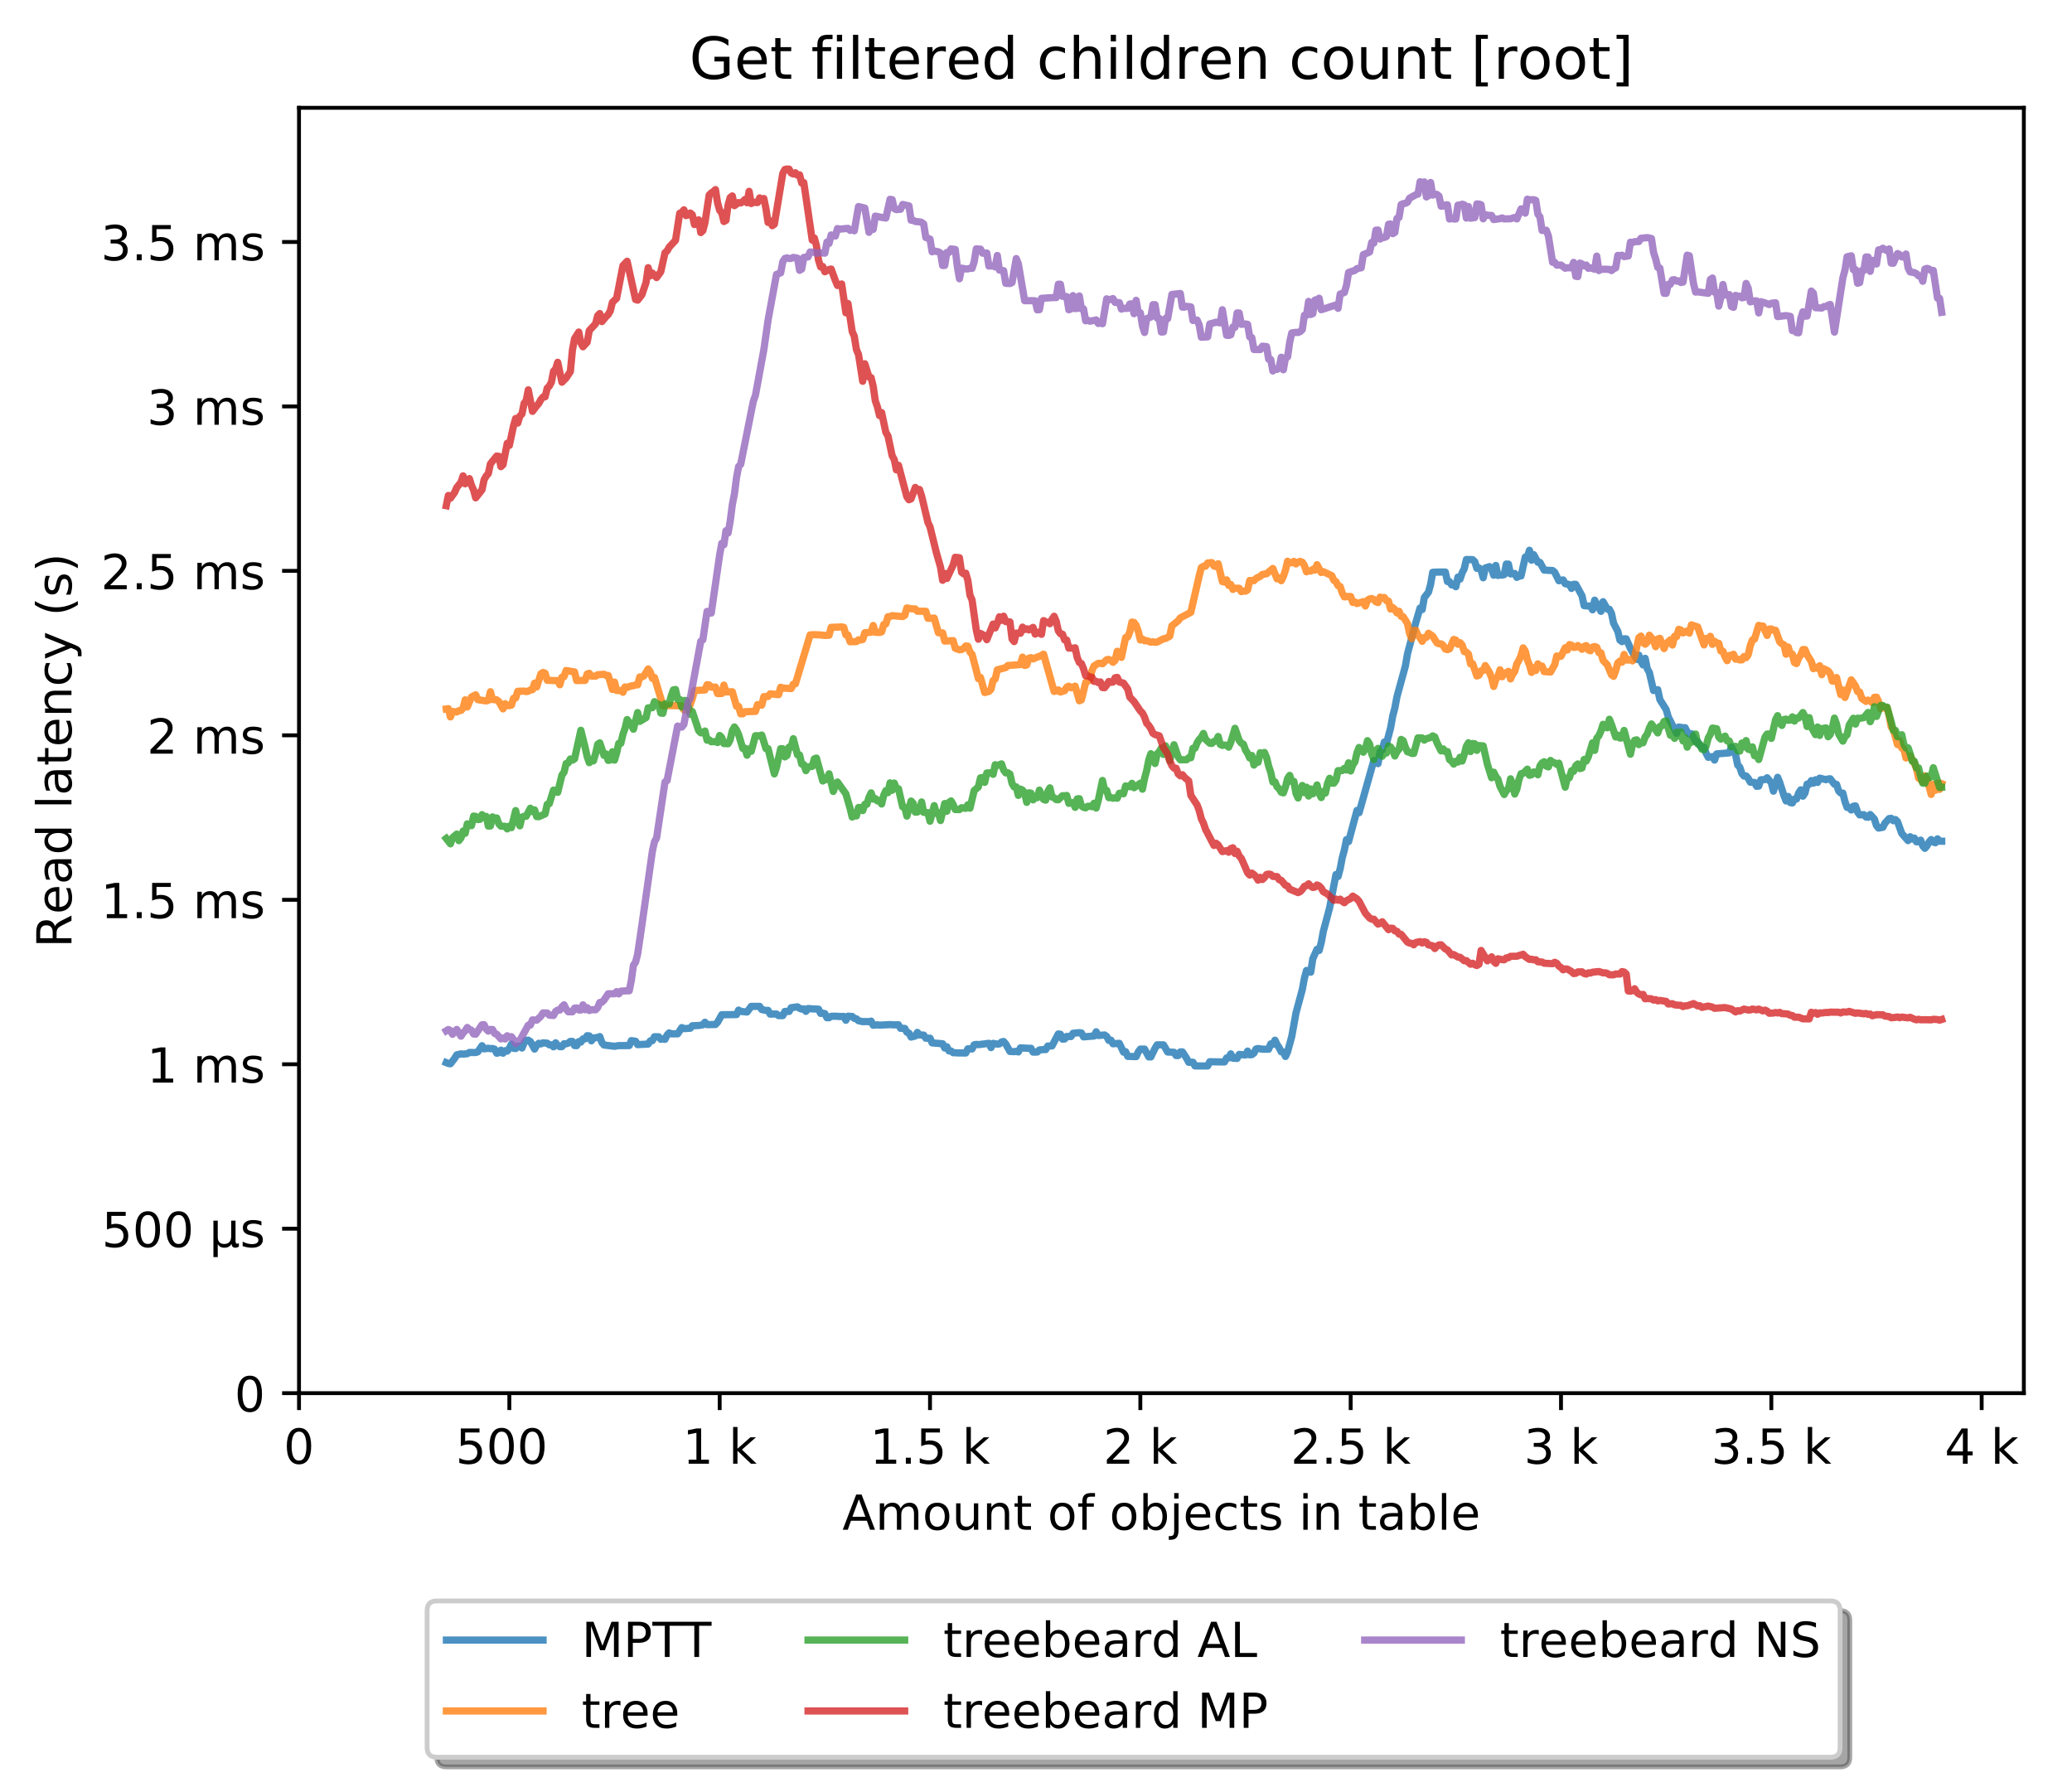 <?xml version="1.0" encoding="utf-8" standalone="no"?>
<!DOCTYPE svg PUBLIC "-//W3C//DTD SVG 1.1//EN"
  "http://www.w3.org/Graphics/SVG/1.1/DTD/svg11.dtd">
<!-- Created with matplotlib (http://matplotlib.org/) -->
<svg height="371pt" version="1.1" viewBox="0 0 429 371" width="429pt" xmlns="http://www.w3.org/2000/svg" xmlns:xlink="http://www.w3.org/1999/xlink">
 <defs>
  <style type="text/css">
*{stroke-linecap:butt;stroke-linejoin:round;}
  </style>
 </defs>
 <g id="figure_1">
  <g id="patch_1">
   <path d="M 0 371.002 
L 429.729 371.002 
L 429.729 0 
L 0 0 
z
" style="fill:#ffffff;"/>
  </g>
  <g id="axes_1">
   <g id="patch_2">
    <path d="M 61.909 288.43 
L 419.029 288.43 
L 419.029 22.318 
L 61.909 22.318 
z
" style="fill:#ffffff;"/>
   </g>
   <g id="matplotlib.axis_1">
    <g id="xtick_1">
     <g id="line2d_1">
      <defs>
       <path d="M 0 0 
L 0 3.5 
" id="m3584f1b431" style="stroke:#000000;stroke-width:0.8;"/>
      </defs>
      <g>
       <use style="stroke:#000000;stroke-width:0.8;" x="61.909" xlink:href="#m3584f1b431" y="288.43"/>
      </g>
     </g>
     <g id="text_1">
      <!-- 0 -->
      <defs>
       <path d="M 31.781 66.406 
Q 24.172 66.406 20.328 58.906 
Q 16.5 51.422 16.5 36.375 
Q 16.5 21.391 20.328 13.891 
Q 24.172 6.391 31.781 6.391 
Q 39.453 6.391 43.281 13.891 
Q 47.125 21.391 47.125 36.375 
Q 47.125 51.422 43.281 58.906 
Q 39.453 66.406 31.781 66.406 
z
M 31.781 74.219 
Q 44.047 74.219 50.516 64.516 
Q 56.984 54.828 56.984 36.375 
Q 56.984 17.969 50.516 8.266 
Q 44.047 -1.422 31.781 -1.422 
Q 19.531 -1.422 13.062 8.266 
Q 6.594 17.969 6.594 36.375 
Q 6.594 54.828 13.062 64.516 
Q 19.531 74.219 31.781 74.219 
z
" id="DejaVuSans-30"/>
      </defs>
      <g transform="translate(58.728 303.029)scale(0.1 -0.1)">
       <use xlink:href="#DejaVuSans-30"/>
      </g>
     </g>
    </g>
    <g id="xtick_2">
     <g id="line2d_2">
      <g>
       <use style="stroke:#000000;stroke-width:0.8;" x="105.458" xlink:href="#m3584f1b431" y="288.43"/>
      </g>
     </g>
     <g id="text_2">
      <!-- 500  -->
      <defs>
       <path d="M 10.797 72.906 
L 49.516 72.906 
L 49.516 64.594 
L 19.828 64.594 
L 19.828 46.734 
Q 21.969 47.469 24.109 47.828 
Q 26.266 48.188 28.422 48.188 
Q 40.625 48.188 47.75 41.5 
Q 54.891 34.812 54.891 23.391 
Q 54.891 11.625 47.562 5.094 
Q 40.234 -1.422 26.906 -1.422 
Q 22.312 -1.422 17.547 -0.641 
Q 12.797 0.141 7.719 1.703 
L 7.719 11.625 
Q 12.109 9.234 16.797 8.062 
Q 21.484 6.891 26.703 6.891 
Q 35.156 6.891 40.078 11.328 
Q 45.016 15.766 45.016 23.391 
Q 45.016 31 40.078 35.438 
Q 35.156 39.891 26.703 39.891 
Q 22.75 39.891 18.812 39.016 
Q 14.891 38.141 10.797 36.281 
z
" id="DejaVuSans-35"/>
       <path id="DejaVuSans-20"/>
      </defs>
      <g transform="translate(94.325 303.029)scale(0.1 -0.1)">
       <use xlink:href="#DejaVuSans-35"/>
       <use x="63.623" xlink:href="#DejaVuSans-30"/>
       <use x="127.246" xlink:href="#DejaVuSans-30"/>
       <use x="190.869" xlink:href="#DejaVuSans-20"/>
      </g>
     </g>
    </g>
    <g id="xtick_3">
     <g id="line2d_3">
      <g>
       <use style="stroke:#000000;stroke-width:0.8;" x="149.007" xlink:href="#m3584f1b431" y="288.43"/>
      </g>
     </g>
     <g id="text_3">
      <!-- 1 k -->
      <defs>
       <path d="M 12.406 8.297 
L 28.516 8.297 
L 28.516 63.922 
L 10.984 60.406 
L 10.984 69.391 
L 28.422 72.906 
L 38.281 72.906 
L 38.281 8.297 
L 54.391 8.297 
L 54.391 0 
L 12.406 0 
z
" id="DejaVuSans-31"/>
       <path d="M 9.078 75.984 
L 18.109 75.984 
L 18.109 31.109 
L 44.922 54.688 
L 56.391 54.688 
L 27.391 29.109 
L 57.625 0 
L 45.906 0 
L 18.109 26.703 
L 18.109 0 
L 9.078 0 
z
" id="DejaVuSans-6b"/>
      </defs>
      <g transform="translate(141.341 303.029)scale(0.1 -0.1)">
       <use xlink:href="#DejaVuSans-31"/>
       <use x="63.623" xlink:href="#DejaVuSans-20"/>
       <use x="95.41" xlink:href="#DejaVuSans-6b"/>
      </g>
     </g>
    </g>
    <g id="xtick_4">
     <g id="line2d_4">
      <g>
       <use style="stroke:#000000;stroke-width:0.8;" x="192.555" xlink:href="#m3584f1b431" y="288.43"/>
      </g>
     </g>
     <g id="text_4">
      <!-- 1.5 k -->
      <defs>
       <path d="M 10.688 12.406 
L 21 12.406 
L 21 0 
L 10.688 0 
z
" id="DejaVuSans-2e"/>
      </defs>
      <g transform="translate(180.119 303.029)scale(0.1 -0.1)">
       <use xlink:href="#DejaVuSans-31"/>
       <use x="63.623" xlink:href="#DejaVuSans-2e"/>
       <use x="95.41" xlink:href="#DejaVuSans-35"/>
       <use x="159.033" xlink:href="#DejaVuSans-20"/>
       <use x="190.82" xlink:href="#DejaVuSans-6b"/>
      </g>
     </g>
    </g>
    <g id="xtick_5">
     <g id="line2d_5">
      <g>
       <use style="stroke:#000000;stroke-width:0.8;" x="236.104" xlink:href="#m3584f1b431" y="288.43"/>
      </g>
     </g>
     <g id="text_5">
      <!-- 2 k -->
      <defs>
       <path d="M 19.188 8.297 
L 53.609 8.297 
L 53.609 0 
L 7.328 0 
L 7.328 8.297 
Q 12.938 14.109 22.625 23.891 
Q 32.328 33.688 34.812 36.531 
Q 39.547 41.844 41.422 45.531 
Q 43.312 49.219 43.312 52.781 
Q 43.312 58.594 39.234 62.25 
Q 35.156 65.922 28.609 65.922 
Q 23.969 65.922 18.812 64.312 
Q 13.672 62.703 7.812 59.422 
L 7.812 69.391 
Q 13.766 71.781 18.938 73 
Q 24.125 74.219 28.422 74.219 
Q 39.75 74.219 46.484 68.547 
Q 53.219 62.891 53.219 53.422 
Q 53.219 48.922 51.531 44.891 
Q 49.859 40.875 45.406 35.406 
Q 44.188 33.984 37.641 27.219 
Q 31.109 20.453 19.188 8.297 
z
" id="DejaVuSans-32"/>
      </defs>
      <g transform="translate(228.438 303.029)scale(0.1 -0.1)">
       <use xlink:href="#DejaVuSans-32"/>
       <use x="63.623" xlink:href="#DejaVuSans-20"/>
       <use x="95.41" xlink:href="#DejaVuSans-6b"/>
      </g>
     </g>
    </g>
    <g id="xtick_6">
     <g id="line2d_6">
      <g>
       <use style="stroke:#000000;stroke-width:0.8;" x="279.652" xlink:href="#m3584f1b431" y="288.43"/>
      </g>
     </g>
     <g id="text_6">
      <!-- 2.5 k -->
      <g transform="translate(267.216 303.029)scale(0.1 -0.1)">
       <use xlink:href="#DejaVuSans-32"/>
       <use x="63.623" xlink:href="#DejaVuSans-2e"/>
       <use x="95.41" xlink:href="#DejaVuSans-35"/>
       <use x="159.033" xlink:href="#DejaVuSans-20"/>
       <use x="190.82" xlink:href="#DejaVuSans-6b"/>
      </g>
     </g>
    </g>
    <g id="xtick_7">
     <g id="line2d_7">
      <g>
       <use style="stroke:#000000;stroke-width:0.8;" x="323.201" xlink:href="#m3584f1b431" y="288.43"/>
      </g>
     </g>
     <g id="text_7">
      <!-- 3 k -->
      <defs>
       <path d="M 40.578 39.312 
Q 47.656 37.797 51.625 33 
Q 55.609 28.219 55.609 21.188 
Q 55.609 10.406 48.188 4.484 
Q 40.766 -1.422 27.094 -1.422 
Q 22.516 -1.422 17.656 -0.516 
Q 12.797 0.391 7.625 2.203 
L 7.625 11.719 
Q 11.719 9.328 16.594 8.109 
Q 21.484 6.891 26.812 6.891 
Q 36.078 6.891 40.938 10.547 
Q 45.797 14.203 45.797 21.188 
Q 45.797 27.641 41.281 31.266 
Q 36.766 34.906 28.719 34.906 
L 20.219 34.906 
L 20.219 43.016 
L 29.109 43.016 
Q 36.375 43.016 40.234 45.922 
Q 44.094 48.828 44.094 54.297 
Q 44.094 59.906 40.109 62.906 
Q 36.141 65.922 28.719 65.922 
Q 24.656 65.922 20.016 65.031 
Q 15.375 64.156 9.812 62.312 
L 9.812 71.094 
Q 15.438 72.656 20.344 73.438 
Q 25.25 74.219 29.594 74.219 
Q 40.828 74.219 47.359 69.109 
Q 53.906 64.016 53.906 55.328 
Q 53.906 49.266 50.438 45.094 
Q 46.969 40.922 40.578 39.312 
z
" id="DejaVuSans-33"/>
      </defs>
      <g transform="translate(315.535 303.029)scale(0.1 -0.1)">
       <use xlink:href="#DejaVuSans-33"/>
       <use x="63.623" xlink:href="#DejaVuSans-20"/>
       <use x="95.41" xlink:href="#DejaVuSans-6b"/>
      </g>
     </g>
    </g>
    <g id="xtick_8">
     <g id="line2d_8">
      <g>
       <use style="stroke:#000000;stroke-width:0.8;" x="366.749" xlink:href="#m3584f1b431" y="288.43"/>
      </g>
     </g>
     <g id="text_8">
      <!-- 3.5 k -->
      <g transform="translate(354.313 303.029)scale(0.1 -0.1)">
       <use xlink:href="#DejaVuSans-33"/>
       <use x="63.623" xlink:href="#DejaVuSans-2e"/>
       <use x="95.41" xlink:href="#DejaVuSans-35"/>
       <use x="159.033" xlink:href="#DejaVuSans-20"/>
       <use x="190.82" xlink:href="#DejaVuSans-6b"/>
      </g>
     </g>
    </g>
    <g id="xtick_9">
     <g id="line2d_9">
      <g>
       <use style="stroke:#000000;stroke-width:0.8;" x="410.298" xlink:href="#m3584f1b431" y="288.43"/>
      </g>
     </g>
     <g id="text_9">
      <!-- 4 k -->
      <defs>
       <path d="M 37.797 64.312 
L 12.891 25.391 
L 37.797 25.391 
z
M 35.203 72.906 
L 47.609 72.906 
L 47.609 25.391 
L 58.016 25.391 
L 58.016 17.188 
L 47.609 17.188 
L 47.609 0 
L 37.797 0 
L 37.797 17.188 
L 4.891 17.188 
L 4.891 26.703 
z
" id="DejaVuSans-34"/>
      </defs>
      <g transform="translate(402.632 303.029)scale(0.1 -0.1)">
       <use xlink:href="#DejaVuSans-34"/>
       <use x="63.623" xlink:href="#DejaVuSans-20"/>
       <use x="95.41" xlink:href="#DejaVuSans-6b"/>
      </g>
     </g>
    </g>
    <g id="text_10">
     <!-- Amount of objects in table -->
     <defs>
      <path d="M 34.188 63.188 
L 20.797 26.906 
L 47.609 26.906 
z
M 28.609 72.906 
L 39.797 72.906 
L 67.578 0 
L 57.328 0 
L 50.688 18.703 
L 17.828 18.703 
L 11.188 0 
L 0.781 0 
z
" id="DejaVuSans-41"/>
      <path d="M 52 44.188 
Q 55.375 50.25 60.062 53.125 
Q 64.75 56 71.094 56 
Q 79.641 56 84.281 50.016 
Q 88.922 44.047 88.922 33.016 
L 88.922 0 
L 79.891 0 
L 79.891 32.719 
Q 79.891 40.578 77.094 44.375 
Q 74.312 48.188 68.609 48.188 
Q 61.625 48.188 57.562 43.547 
Q 53.516 38.922 53.516 30.906 
L 53.516 0 
L 44.484 0 
L 44.484 32.719 
Q 44.484 40.625 41.703 44.406 
Q 38.922 48.188 33.109 48.188 
Q 26.219 48.188 22.156 43.531 
Q 18.109 38.875 18.109 30.906 
L 18.109 0 
L 9.078 0 
L 9.078 54.688 
L 18.109 54.688 
L 18.109 46.188 
Q 21.188 51.219 25.484 53.609 
Q 29.781 56 35.688 56 
Q 41.656 56 45.828 52.969 
Q 50 49.953 52 44.188 
z
" id="DejaVuSans-6d"/>
      <path d="M 30.609 48.391 
Q 23.391 48.391 19.188 42.75 
Q 14.984 37.109 14.984 27.297 
Q 14.984 17.484 19.156 11.844 
Q 23.344 6.203 30.609 6.203 
Q 37.797 6.203 41.984 11.859 
Q 46.188 17.531 46.188 27.297 
Q 46.188 37.016 41.984 42.703 
Q 37.797 48.391 30.609 48.391 
z
M 30.609 56 
Q 42.328 56 49.016 48.375 
Q 55.719 40.766 55.719 27.297 
Q 55.719 13.875 49.016 6.219 
Q 42.328 -1.422 30.609 -1.422 
Q 18.844 -1.422 12.172 6.219 
Q 5.516 13.875 5.516 27.297 
Q 5.516 40.766 12.172 48.375 
Q 18.844 56 30.609 56 
z
" id="DejaVuSans-6f"/>
      <path d="M 8.5 21.578 
L 8.5 54.688 
L 17.484 54.688 
L 17.484 21.922 
Q 17.484 14.156 20.5 10.266 
Q 23.531 6.391 29.594 6.391 
Q 36.859 6.391 41.078 11.031 
Q 45.312 15.672 45.312 23.688 
L 45.312 54.688 
L 54.297 54.688 
L 54.297 0 
L 45.312 0 
L 45.312 8.406 
Q 42.047 3.422 37.719 1 
Q 33.406 -1.422 27.688 -1.422 
Q 18.266 -1.422 13.375 4.438 
Q 8.5 10.297 8.5 21.578 
z
M 31.109 56 
z
" id="DejaVuSans-75"/>
      <path d="M 54.891 33.016 
L 54.891 0 
L 45.906 0 
L 45.906 32.719 
Q 45.906 40.484 42.875 44.328 
Q 39.844 48.188 33.797 48.188 
Q 26.516 48.188 22.312 43.547 
Q 18.109 38.922 18.109 30.906 
L 18.109 0 
L 9.078 0 
L 9.078 54.688 
L 18.109 54.688 
L 18.109 46.188 
Q 21.344 51.125 25.703 53.562 
Q 30.078 56 35.797 56 
Q 45.219 56 50.047 50.172 
Q 54.891 44.344 54.891 33.016 
z
" id="DejaVuSans-6e"/>
      <path d="M 18.312 70.219 
L 18.312 54.688 
L 36.812 54.688 
L 36.812 47.703 
L 18.312 47.703 
L 18.312 18.016 
Q 18.312 11.328 20.141 9.422 
Q 21.969 7.516 27.594 7.516 
L 36.812 7.516 
L 36.812 0 
L 27.594 0 
Q 17.188 0 13.234 3.875 
Q 9.281 7.766 9.281 18.016 
L 9.281 47.703 
L 2.688 47.703 
L 2.688 54.688 
L 9.281 54.688 
L 9.281 70.219 
z
" id="DejaVuSans-74"/>
      <path d="M 37.109 75.984 
L 37.109 68.5 
L 28.516 68.5 
Q 23.688 68.5 21.797 66.547 
Q 19.922 64.594 19.922 59.516 
L 19.922 54.688 
L 34.719 54.688 
L 34.719 47.703 
L 19.922 47.703 
L 19.922 0 
L 10.891 0 
L 10.891 47.703 
L 2.297 47.703 
L 2.297 54.688 
L 10.891 54.688 
L 10.891 58.5 
Q 10.891 67.625 15.141 71.797 
Q 19.391 75.984 28.609 75.984 
z
" id="DejaVuSans-66"/>
      <path d="M 48.688 27.297 
Q 48.688 37.203 44.609 42.844 
Q 40.531 48.484 33.406 48.484 
Q 26.266 48.484 22.188 42.844 
Q 18.109 37.203 18.109 27.297 
Q 18.109 17.391 22.188 11.75 
Q 26.266 6.109 33.406 6.109 
Q 40.531 6.109 44.609 11.75 
Q 48.688 17.391 48.688 27.297 
z
M 18.109 46.391 
Q 20.953 51.266 25.266 53.625 
Q 29.594 56 35.594 56 
Q 45.562 56 51.781 48.094 
Q 58.016 40.188 58.016 27.297 
Q 58.016 14.406 51.781 6.484 
Q 45.562 -1.422 35.594 -1.422 
Q 29.594 -1.422 25.266 0.953 
Q 20.953 3.328 18.109 8.203 
L 18.109 0 
L 9.078 0 
L 9.078 75.984 
L 18.109 75.984 
z
" id="DejaVuSans-62"/>
      <path d="M 9.422 54.688 
L 18.406 54.688 
L 18.406 -0.984 
Q 18.406 -11.422 14.422 -16.109 
Q 10.453 -20.797 1.609 -20.797 
L -1.812 -20.797 
L -1.812 -13.188 
L 0.594 -13.188 
Q 5.719 -13.188 7.562 -10.812 
Q 9.422 -8.453 9.422 -0.984 
z
M 9.422 75.984 
L 18.406 75.984 
L 18.406 64.594 
L 9.422 64.594 
z
" id="DejaVuSans-6a"/>
      <path d="M 56.203 29.594 
L 56.203 25.203 
L 14.891 25.203 
Q 15.484 15.922 20.484 11.062 
Q 25.484 6.203 34.422 6.203 
Q 39.594 6.203 44.453 7.469 
Q 49.312 8.734 54.109 11.281 
L 54.109 2.781 
Q 49.266 0.734 44.188 -0.344 
Q 39.109 -1.422 33.891 -1.422 
Q 20.797 -1.422 13.156 6.188 
Q 5.516 13.812 5.516 26.812 
Q 5.516 40.234 12.766 48.109 
Q 20.016 56 32.328 56 
Q 43.359 56 49.781 48.891 
Q 56.203 41.797 56.203 29.594 
z
M 47.219 32.234 
Q 47.125 39.594 43.094 43.984 
Q 39.062 48.391 32.422 48.391 
Q 24.906 48.391 20.391 44.141 
Q 15.875 39.891 15.188 32.172 
z
" id="DejaVuSans-65"/>
      <path d="M 48.781 52.594 
L 48.781 44.188 
Q 44.969 46.297 41.141 47.344 
Q 37.312 48.391 33.406 48.391 
Q 24.656 48.391 19.812 42.844 
Q 14.984 37.312 14.984 27.297 
Q 14.984 17.281 19.812 11.734 
Q 24.656 6.203 33.406 6.203 
Q 37.312 6.203 41.141 7.25 
Q 44.969 8.297 48.781 10.406 
L 48.781 2.094 
Q 45.016 0.344 40.984 -0.531 
Q 36.969 -1.422 32.422 -1.422 
Q 20.062 -1.422 12.781 6.344 
Q 5.516 14.109 5.516 27.297 
Q 5.516 40.672 12.859 48.328 
Q 20.219 56 33.016 56 
Q 37.156 56 41.109 55.141 
Q 45.062 54.297 48.781 52.594 
z
" id="DejaVuSans-63"/>
      <path d="M 44.281 53.078 
L 44.281 44.578 
Q 40.484 46.531 36.375 47.5 
Q 32.281 48.484 27.875 48.484 
Q 21.188 48.484 17.844 46.438 
Q 14.5 44.391 14.5 40.281 
Q 14.5 37.156 16.891 35.375 
Q 19.281 33.594 26.516 31.984 
L 29.594 31.297 
Q 39.156 29.25 43.188 25.516 
Q 47.219 21.781 47.219 15.094 
Q 47.219 7.469 41.188 3.016 
Q 35.156 -1.422 24.609 -1.422 
Q 20.219 -1.422 15.453 -0.562 
Q 10.688 0.297 5.422 2 
L 5.422 11.281 
Q 10.406 8.688 15.234 7.391 
Q 20.062 6.109 24.812 6.109 
Q 31.156 6.109 34.562 8.281 
Q 37.984 10.453 37.984 14.406 
Q 37.984 18.062 35.516 20.016 
Q 33.062 21.969 24.703 23.781 
L 21.578 24.516 
Q 13.234 26.266 9.516 29.906 
Q 5.812 33.547 5.812 39.891 
Q 5.812 47.609 11.281 51.797 
Q 16.75 56 26.812 56 
Q 31.781 56 36.172 55.266 
Q 40.578 54.547 44.281 53.078 
z
" id="DejaVuSans-73"/>
      <path d="M 9.422 54.688 
L 18.406 54.688 
L 18.406 0 
L 9.422 0 
z
M 9.422 75.984 
L 18.406 75.984 
L 18.406 64.594 
L 9.422 64.594 
z
" id="DejaVuSans-69"/>
      <path d="M 34.281 27.484 
Q 23.391 27.484 19.188 25 
Q 14.984 22.516 14.984 16.5 
Q 14.984 11.719 18.141 8.906 
Q 21.297 6.109 26.703 6.109 
Q 34.188 6.109 38.703 11.406 
Q 43.219 16.703 43.219 25.484 
L 43.219 27.484 
z
M 52.203 31.203 
L 52.203 0 
L 43.219 0 
L 43.219 8.297 
Q 40.141 3.328 35.547 0.953 
Q 30.953 -1.422 24.312 -1.422 
Q 15.922 -1.422 10.953 3.297 
Q 6 8.016 6 15.922 
Q 6 25.141 12.172 29.828 
Q 18.359 34.516 30.609 34.516 
L 43.219 34.516 
L 43.219 35.406 
Q 43.219 41.609 39.141 45 
Q 35.062 48.391 27.688 48.391 
Q 23 48.391 18.547 47.266 
Q 14.109 46.141 10.016 43.891 
L 10.016 52.203 
Q 14.938 54.109 19.578 55.047 
Q 24.219 56 28.609 56 
Q 40.484 56 46.344 49.844 
Q 52.203 43.703 52.203 31.203 
z
" id="DejaVuSans-61"/>
      <path d="M 9.422 75.984 
L 18.406 75.984 
L 18.406 0 
L 9.422 0 
z
" id="DejaVuSans-6c"/>
     </defs>
     <g transform="translate(174.411 316.707)scale(0.1 -0.1)">
      <use xlink:href="#DejaVuSans-41"/>
      <use x="68.408" xlink:href="#DejaVuSans-6d"/>
      <use x="165.82" xlink:href="#DejaVuSans-6f"/>
      <use x="227.002" xlink:href="#DejaVuSans-75"/>
      <use x="290.381" xlink:href="#DejaVuSans-6e"/>
      <use x="353.76" xlink:href="#DejaVuSans-74"/>
      <use x="392.969" xlink:href="#DejaVuSans-20"/>
      <use x="424.756" xlink:href="#DejaVuSans-6f"/>
      <use x="485.938" xlink:href="#DejaVuSans-66"/>
      <use x="521.143" xlink:href="#DejaVuSans-20"/>
      <use x="552.93" xlink:href="#DejaVuSans-6f"/>
      <use x="614.111" xlink:href="#DejaVuSans-62"/>
      <use x="677.588" xlink:href="#DejaVuSans-6a"/>
      <use x="705.371" xlink:href="#DejaVuSans-65"/>
      <use x="766.895" xlink:href="#DejaVuSans-63"/>
      <use x="821.875" xlink:href="#DejaVuSans-74"/>
      <use x="861.084" xlink:href="#DejaVuSans-73"/>
      <use x="913.184" xlink:href="#DejaVuSans-20"/>
      <use x="944.971" xlink:href="#DejaVuSans-69"/>
      <use x="972.754" xlink:href="#DejaVuSans-6e"/>
      <use x="1036.133" xlink:href="#DejaVuSans-20"/>
      <use x="1067.92" xlink:href="#DejaVuSans-74"/>
      <use x="1107.129" xlink:href="#DejaVuSans-61"/>
      <use x="1168.408" xlink:href="#DejaVuSans-62"/>
      <use x="1231.885" xlink:href="#DejaVuSans-6c"/>
      <use x="1259.668" xlink:href="#DejaVuSans-65"/>
     </g>
    </g>
   </g>
   <g id="matplotlib.axis_2">
    <g id="ytick_1">
     <g id="line2d_10">
      <defs>
       <path d="M 0 0 
L -3.5 0 
" id="m441099277a" style="stroke:#000000;stroke-width:0.8;"/>
      </defs>
      <g>
       <use style="stroke:#000000;stroke-width:0.8;" x="61.909" xlink:href="#m441099277a" y="288.43"/>
      </g>
     </g>
     <g id="text_11">
      <!-- 0 -->
      <g transform="translate(48.547 292.229)scale(0.1 -0.1)">
       <use xlink:href="#DejaVuSans-30"/>
      </g>
     </g>
    </g>
    <g id="ytick_2">
     <g id="line2d_11">
      <g>
       <use style="stroke:#000000;stroke-width:0.8;" x="61.909" xlink:href="#m441099277a" y="254.382"/>
      </g>
     </g>
     <g id="text_12">
      <!-- 500 µs -->
      <defs>
       <path d="M 8.5 -20.797 
L 8.5 54.688 
L 17.484 54.688 
L 17.484 20.703 
Q 17.484 13.625 20.844 10 
Q 24.219 6.391 30.812 6.391 
Q 38.031 6.391 41.672 10.484 
Q 45.312 14.594 45.312 22.797 
L 45.312 54.688 
L 54.297 54.688 
L 54.297 12.594 
Q 54.297 9.672 55.141 8.281 
Q 56 6.891 57.812 6.891 
Q 58.25 6.891 59.031 7.156 
Q 59.812 7.422 61.188 8.016 
L 61.188 0.781 
Q 59.188 -0.344 57.391 -0.875 
Q 55.609 -1.422 53.906 -1.422 
Q 50.531 -1.422 48.531 0.484 
Q 46.531 2.391 45.797 6.297 
Q 43.359 2.438 39.812 0.5 
Q 36.281 -1.422 31.5 -1.422 
Q 26.516 -1.422 23.016 0.484 
Q 19.531 2.391 17.484 6.203 
L 17.484 -20.797 
z
" id="DejaVuSans-b5"/>
      </defs>
      <g transform="translate(21.072 258.181)scale(0.1 -0.1)">
       <use xlink:href="#DejaVuSans-35"/>
       <use x="63.623" xlink:href="#DejaVuSans-30"/>
       <use x="127.246" xlink:href="#DejaVuSans-30"/>
       <use x="190.869" xlink:href="#DejaVuSans-20"/>
       <use x="222.656" xlink:href="#DejaVuSans-b5"/>
       <use x="286.279" xlink:href="#DejaVuSans-73"/>
      </g>
     </g>
    </g>
    <g id="ytick_3">
     <g id="line2d_12">
      <g>
       <use style="stroke:#000000;stroke-width:0.8;" x="61.909" xlink:href="#m441099277a" y="220.333"/>
      </g>
     </g>
     <g id="text_13">
      <!-- 1 ms -->
      <g transform="translate(30.419 224.132)scale(0.1 -0.1)">
       <use xlink:href="#DejaVuSans-31"/>
       <use x="63.623" xlink:href="#DejaVuSans-20"/>
       <use x="95.41" xlink:href="#DejaVuSans-6d"/>
       <use x="192.822" xlink:href="#DejaVuSans-73"/>
      </g>
     </g>
    </g>
    <g id="ytick_4">
     <g id="line2d_13">
      <g>
       <use style="stroke:#000000;stroke-width:0.8;" x="61.909" xlink:href="#m441099277a" y="186.285"/>
      </g>
     </g>
     <g id="text_14">
      <!-- 1.5 ms -->
      <g transform="translate(20.878 190.084)scale(0.1 -0.1)">
       <use xlink:href="#DejaVuSans-31"/>
       <use x="63.623" xlink:href="#DejaVuSans-2e"/>
       <use x="95.41" xlink:href="#DejaVuSans-35"/>
       <use x="159.033" xlink:href="#DejaVuSans-20"/>
       <use x="190.82" xlink:href="#DejaVuSans-6d"/>
       <use x="288.232" xlink:href="#DejaVuSans-73"/>
      </g>
     </g>
    </g>
    <g id="ytick_5">
     <g id="line2d_14">
      <g>
       <use style="stroke:#000000;stroke-width:0.8;" x="61.909" xlink:href="#m441099277a" y="152.236"/>
      </g>
     </g>
     <g id="text_15">
      <!-- 2 ms -->
      <g transform="translate(30.419 156.035)scale(0.1 -0.1)">
       <use xlink:href="#DejaVuSans-32"/>
       <use x="63.623" xlink:href="#DejaVuSans-20"/>
       <use x="95.41" xlink:href="#DejaVuSans-6d"/>
       <use x="192.822" xlink:href="#DejaVuSans-73"/>
      </g>
     </g>
    </g>
    <g id="ytick_6">
     <g id="line2d_15">
      <g>
       <use style="stroke:#000000;stroke-width:0.8;" x="61.909" xlink:href="#m441099277a" y="118.188"/>
      </g>
     </g>
     <g id="text_16">
      <!-- 2.5 ms -->
      <g transform="translate(20.878 121.987)scale(0.1 -0.1)">
       <use xlink:href="#DejaVuSans-32"/>
       <use x="63.623" xlink:href="#DejaVuSans-2e"/>
       <use x="95.41" xlink:href="#DejaVuSans-35"/>
       <use x="159.033" xlink:href="#DejaVuSans-20"/>
       <use x="190.82" xlink:href="#DejaVuSans-6d"/>
       <use x="288.232" xlink:href="#DejaVuSans-73"/>
      </g>
     </g>
    </g>
    <g id="ytick_7">
     <g id="line2d_16">
      <g>
       <use style="stroke:#000000;stroke-width:0.8;" x="61.909" xlink:href="#m441099277a" y="84.139"/>
      </g>
     </g>
     <g id="text_17">
      <!-- 3 ms -->
      <g transform="translate(30.419 87.938)scale(0.1 -0.1)">
       <use xlink:href="#DejaVuSans-33"/>
       <use x="63.623" xlink:href="#DejaVuSans-20"/>
       <use x="95.41" xlink:href="#DejaVuSans-6d"/>
       <use x="192.822" xlink:href="#DejaVuSans-73"/>
      </g>
     </g>
    </g>
    <g id="ytick_8">
     <g id="line2d_17">
      <g>
       <use style="stroke:#000000;stroke-width:0.8;" x="61.909" xlink:href="#m441099277a" y="50.091"/>
      </g>
     </g>
     <g id="text_18">
      <!-- 3.5 ms -->
      <g transform="translate(20.878 53.89)scale(0.1 -0.1)">
       <use xlink:href="#DejaVuSans-33"/>
       <use x="63.623" xlink:href="#DejaVuSans-2e"/>
       <use x="95.41" xlink:href="#DejaVuSans-35"/>
       <use x="159.033" xlink:href="#DejaVuSans-20"/>
       <use x="190.82" xlink:href="#DejaVuSans-6d"/>
       <use x="288.232" xlink:href="#DejaVuSans-73"/>
      </g>
     </g>
    </g>
    <g id="text_19">
     <!-- Read latency (s) -->
     <defs>
      <path d="M 44.391 34.188 
Q 47.562 33.109 50.562 29.594 
Q 53.562 26.078 56.594 19.922 
L 66.609 0 
L 56 0 
L 46.688 18.703 
Q 43.062 26.031 39.672 28.422 
Q 36.281 30.812 30.422 30.812 
L 19.672 30.812 
L 19.672 0 
L 9.812 0 
L 9.812 72.906 
L 32.078 72.906 
Q 44.578 72.906 50.734 67.672 
Q 56.891 62.453 56.891 51.906 
Q 56.891 45.016 53.688 40.469 
Q 50.484 35.938 44.391 34.188 
z
M 19.672 64.797 
L 19.672 38.922 
L 32.078 38.922 
Q 39.203 38.922 42.844 42.219 
Q 46.484 45.516 46.484 51.906 
Q 46.484 58.297 42.844 61.547 
Q 39.203 64.797 32.078 64.797 
z
" id="DejaVuSans-52"/>
      <path d="M 45.406 46.391 
L 45.406 75.984 
L 54.391 75.984 
L 54.391 0 
L 45.406 0 
L 45.406 8.203 
Q 42.578 3.328 38.25 0.953 
Q 33.938 -1.422 27.875 -1.422 
Q 17.969 -1.422 11.734 6.484 
Q 5.516 14.406 5.516 27.297 
Q 5.516 40.188 11.734 48.094 
Q 17.969 56 27.875 56 
Q 33.938 56 38.25 53.625 
Q 42.578 51.266 45.406 46.391 
z
M 14.797 27.297 
Q 14.797 17.391 18.875 11.75 
Q 22.953 6.109 30.078 6.109 
Q 37.203 6.109 41.297 11.75 
Q 45.406 17.391 45.406 27.297 
Q 45.406 37.203 41.297 42.844 
Q 37.203 48.484 30.078 48.484 
Q 22.953 48.484 18.875 42.844 
Q 14.797 37.203 14.797 27.297 
z
" id="DejaVuSans-64"/>
      <path d="M 32.172 -5.078 
Q 28.375 -14.844 24.75 -17.812 
Q 21.141 -20.797 15.094 -20.797 
L 7.906 -20.797 
L 7.906 -13.281 
L 13.188 -13.281 
Q 16.891 -13.281 18.938 -11.516 
Q 21 -9.766 23.484 -3.219 
L 25.094 0.875 
L 2.984 54.688 
L 12.5 54.688 
L 29.594 11.922 
L 46.688 54.688 
L 56.203 54.688 
z
" id="DejaVuSans-79"/>
      <path d="M 31 75.875 
Q 24.469 64.656 21.281 53.656 
Q 18.109 42.672 18.109 31.391 
Q 18.109 20.125 21.312 9.062 
Q 24.516 -2 31 -13.188 
L 23.188 -13.188 
Q 15.875 -1.703 12.234 9.375 
Q 8.594 20.453 8.594 31.391 
Q 8.594 42.281 12.203 53.312 
Q 15.828 64.359 23.188 75.875 
z
" id="DejaVuSans-28"/>
      <path d="M 8.016 75.875 
L 15.828 75.875 
Q 23.141 64.359 26.781 53.312 
Q 30.422 42.281 30.422 31.391 
Q 30.422 20.453 26.781 9.375 
Q 23.141 -1.703 15.828 -13.188 
L 8.016 -13.188 
Q 14.5 -2 17.703 9.062 
Q 20.906 20.125 20.906 31.391 
Q 20.906 42.672 17.703 53.656 
Q 14.5 64.656 8.016 75.875 
z
" id="DejaVuSans-29"/>
     </defs>
     <g transform="translate(14.798 196.212)rotate(-90)scale(0.1 -0.1)">
      <use xlink:href="#DejaVuSans-52"/>
      <use x="69.42" xlink:href="#DejaVuSans-65"/>
      <use x="130.943" xlink:href="#DejaVuSans-61"/>
      <use x="192.223" xlink:href="#DejaVuSans-64"/>
      <use x="255.699" xlink:href="#DejaVuSans-20"/>
      <use x="287.486" xlink:href="#DejaVuSans-6c"/>
      <use x="315.27" xlink:href="#DejaVuSans-61"/>
      <use x="376.549" xlink:href="#DejaVuSans-74"/>
      <use x="415.758" xlink:href="#DejaVuSans-65"/>
      <use x="477.281" xlink:href="#DejaVuSans-6e"/>
      <use x="540.66" xlink:href="#DejaVuSans-63"/>
      <use x="595.641" xlink:href="#DejaVuSans-79"/>
      <use x="654.82" xlink:href="#DejaVuSans-20"/>
      <use x="686.607" xlink:href="#DejaVuSans-28"/>
      <use x="725.621" xlink:href="#DejaVuSans-73"/>
      <use x="777.721" xlink:href="#DejaVuSans-29"/>
     </g>
    </g>
   </g>
   <g id="line2d_18">
    <path clip-path="url(#p4991b48bd1)" d="M 92.393 219.994 
L 92.829 220.176 
L 93.264 220.227 
L 94.135 219.104 
L 94.571 218.391 
L 95.442 218.178 
L 95.877 218.233 
L 96.748 218.148 
L 97.184 217.89 
L 98.49 217.909 
L 98.926 217.761 
L 99.797 216.492 
L 100.232 217.145 
L 101.103 217.018 
L 101.539 217.117 
L 101.974 217.072 
L 102.41 217.21 
L 102.845 218.045 
L 103.281 217.95 
L 103.716 217.417 
L 104.151 218.041 
L 104.587 217.523 
L 105.022 217.604 
L 105.458 217.03 
L 105.893 216.154 
L 106.329 217.026 
L 106.764 217.084 
L 107.2 216.583 
L 107.635 216.645 
L 108.071 216.974 
L 108.506 215.902 
L 108.942 215.386 
L 109.377 215.351 
L 109.813 215.628 
L 110.684 217.191 
L 111.119 216.41 
L 111.555 215.99 
L 111.99 216.119 
L 112.426 215.902 
L 113.297 215.968 
L 113.732 216.313 
L 114.168 216.311 
L 114.603 216.724 
L 115.039 215.893 
L 115.474 216.426 
L 115.91 216.701 
L 116.345 216.683 
L 116.781 216.084 
L 117.216 216.101 
L 117.652 215.962 
L 118.087 215.6 
L 118.523 215.605 
L 118.958 216.458 
L 119.393 216.49 
L 119.829 215.638 
L 120.264 215.744 
L 120.7 215.09 
L 121.135 215.088 
L 121.571 214.42 
L 122.006 214.46 
L 122.442 215.484 
L 122.877 214.896 
L 123.748 214.784 
L 124.184 214.608 
L 124.619 215.835 
L 125.055 216.348 
L 127.232 216.617 
L 128.103 216.471 
L 130.281 216.466 
L 130.716 215.443 
L 131.587 215.568 
L 132.023 216.27 
L 134.2 216.152 
L 134.635 215.498 
L 135.071 215.45 
L 135.506 214.638 
L 136.377 214.651 
L 136.813 215.164 
L 137.248 215.09 
L 137.684 215.17 
L 138.119 214.289 
L 138.555 213.835 
L 138.99 214.037 
L 140.297 214.039 
L 141.168 212.743 
L 141.603 212.954 
L 142.91 212.879 
L 143.345 212.36 
L 144.652 212.312 
L 145.523 212.166 
L 145.958 211.637 
L 146.394 212.134 
L 148.136 212.098 
L 148.571 211.638 
L 149.442 210.082 
L 152.49 210.048 
L 152.926 209.123 
L 153.361 209.389 
L 154.668 209.518 
L 155.539 208.352 
L 157.281 208.35 
L 157.716 209.008 
L 158.587 209.189 
L 159.023 209.177 
L 159.458 209.956 
L 160.765 209.933 
L 161.2 210.263 
L 162.071 210.26 
L 162.507 209.398 
L 163.378 209.397 
L 163.813 208.624 
L 165.119 208.445 
L 165.555 208.759 
L 165.99 208.914 
L 166.426 208.867 
L 166.861 209.379 
L 167.297 208.796 
L 168.168 208.867 
L 169.474 208.93 
L 169.91 209.802 
L 170.345 209.764 
L 170.781 209.849 
L 171.216 210.705 
L 171.652 210.693 
L 172.087 210.401 
L 172.958 210.385 
L 173.829 210.445 
L 174.7 210.437 
L 175.136 211.226 
L 175.571 210.384 
L 176.442 210.439 
L 176.878 210.83 
L 177.313 210.93 
L 177.749 211.321 
L 178.62 211.51 
L 179.49 211.493 
L 179.926 211.529 
L 180.361 211.408 
L 180.797 212.26 
L 181.668 212.165 
L 182.103 212.236 
L 184.281 212.126 
L 185.152 212.179 
L 186.023 212.157 
L 186.458 212.895 
L 187.329 212.913 
L 187.765 213.696 
L 188.2 213.885 
L 188.636 214.705 
L 189.507 214.482 
L 189.942 213.741 
L 190.378 214.266 
L 191.249 214.295 
L 191.684 214.94 
L 192.555 214.936 
L 192.991 215.909 
L 195.168 216.093 
L 195.603 216.974 
L 196.039 216.705 
L 196.474 217.564 
L 196.91 217.592 
L 197.345 217.939 
L 198.652 217.996 
L 199.958 218.003 
L 200.394 217.135 
L 201.265 217.168 
L 201.7 216.309 
L 202.136 216.217 
L 202.571 216.278 
L 204.749 215.998 
L 205.184 216.889 
L 205.62 216.012 
L 206.491 216.16 
L 206.926 216.121 
L 207.362 215.73 
L 207.797 215.624 
L 208.233 216.13 
L 209.104 217.684 
L 209.974 217.728 
L 210.41 217.661 
L 210.845 217.781 
L 211.281 216.936 
L 212.152 216.985 
L 213.023 217.035 
L 213.458 217.034 
L 213.894 217.818 
L 214.765 217.802 
L 215.2 217.372 
L 216.071 217.287 
L 216.507 217.298 
L 216.942 216.561 
L 217.813 216.54 
L 219.12 214.06 
L 219.555 214.121 
L 219.991 215.135 
L 220.426 215.102 
L 220.862 214.567 
L 221.733 214.602 
L 222.168 213.919 
L 223.475 213.794 
L 223.91 213.857 
L 224.346 214.665 
L 226.523 214.484 
L 226.958 213.613 
L 227.394 214.377 
L 228.7 214.271 
L 229.136 214.576 
L 229.571 215.39 
L 230.007 215.34 
L 230.442 216.092 
L 231.749 216.004 
L 232.62 217.833 
L 233.055 217.731 
L 233.491 218.695 
L 235.233 218.758 
L 235.668 217.789 
L 236.104 217.196 
L 236.975 217.193 
L 237.846 218.809 
L 238.281 218.814 
L 239.152 217.011 
L 239.588 216.311 
L 240.894 216.313 
L 241.765 217.801 
L 243.071 217.849 
L 243.507 218.532 
L 243.942 218.53 
L 244.378 217.773 
L 244.813 217.779 
L 245.684 219.099 
L 246.12 219.93 
L 246.991 219.911 
L 247.426 220.683 
L 250.039 220.684 
L 250.475 219.815 
L 253.523 219.857 
L 253.959 219.03 
L 254.394 219.026 
L 254.83 218.184 
L 255.265 219.086 
L 256.136 219.128 
L 256.571 218.292 
L 257.878 218.425 
L 258.313 217.607 
L 258.749 218.378 
L 259.184 218.345 
L 259.62 218.026 
L 260.055 217.17 
L 260.491 217.075 
L 261.362 217.211 
L 262.668 217.216 
L 263.104 216.117 
L 263.539 216.212 
L 263.975 215.354 
L 264.41 216.257 
L 264.846 216.894 
L 265.281 217.761 
L 265.717 217.791 
L 266.152 218.723 
L 266.588 217.764 
L 267.459 214.557 
L 268.33 209.71 
L 269.636 204.876 
L 270.072 202.506 
L 270.507 200.911 
L 270.942 200.954 
L 271.378 201.275 
L 271.813 198.478 
L 272.684 196.531 
L 273.12 196.785 
L 273.555 195.151 
L 273.991 192.814 
L 275.297 187.929 
L 276.604 181.054 
L 277.039 181.462 
L 277.475 179.854 
L 277.91 177.581 
L 278.346 175.972 
L 278.781 173.83 
L 279.217 174.244 
L 280.959 167.777 
L 281.394 168.256 
L 284.007 158.986 
L 284.443 157.465 
L 285.314 158.092 
L 285.749 155.603 
L 286.184 155.223 
L 286.62 153.622 
L 287.055 153.961 
L 287.926 150.671 
L 288.362 148.214 
L 288.797 146.587 
L 289.233 144.241 
L 290.975 137.899 
L 291.41 135.374 
L 293.152 128.838 
L 294.023 125.876 
L 294.459 126.204 
L 294.894 123.717 
L 295.765 122.589 
L 296.201 120.983 
L 296.636 118.488 
L 297.507 118.441 
L 299.249 118.43 
L 299.685 120.391 
L 300.12 120.407 
L 300.556 121.092 
L 300.991 121.11 
L 301.426 121.471 
L 301.862 119.474 
L 302.297 119.899 
L 302.733 118.581 
L 303.168 117.746 
L 303.604 115.838 
L 304.475 115.845 
L 304.91 115.874 
L 305.346 116.28 
L 305.781 117.662 
L 306.217 117.569 
L 306.652 118.023 
L 307.088 119.617 
L 307.523 117.588 
L 308.394 117.309 
L 308.83 117.785 
L 309.265 119.085 
L 309.701 117.066 
L 310.136 119.135 
L 310.572 119.042 
L 311.007 119.065 
L 311.443 118.959 
L 311.878 116.774 
L 312.314 116.788 
L 312.749 118.813 
L 313.62 118.728 
L 314.056 119.535 
L 314.491 119.28 
L 314.927 119.236 
L 315.798 115.329 
L 316.233 115.299 
L 316.668 113.922 
L 317.104 115.982 
L 317.539 114.831 
L 318.41 116.404 
L 318.846 116.436 
L 319.717 118.028 
L 321.459 118.118 
L 321.894 118.476 
L 322.765 120.23 
L 323.636 120.062 
L 324.072 120.838 
L 324.943 121.021 
L 325.378 121.824 
L 325.814 120.966 
L 326.249 120.976 
L 327.556 123.371 
L 327.991 125.389 
L 328.862 125.47 
L 329.298 125.46 
L 329.733 126.249 
L 330.169 124.25 
L 331.475 126.571 
L 331.91 124.57 
L 332.781 126.101 
L 333.217 126.138 
L 333.652 126.984 
L 334.088 129.039 
L 334.959 130.703 
L 335.394 132.516 
L 335.83 132.843 
L 336.265 132.248 
L 336.701 132.262 
L 337.572 134.264 
L 338.878 136.515 
L 339.314 135.631 
L 339.749 136.895 
L 340.185 137.665 
L 340.62 136.291 
L 341.056 138.432 
L 341.491 139.213 
L 342.362 142.966 
L 343.233 142.786 
L 343.669 144.831 
L 344.975 146.91 
L 345.411 148.441 
L 347.152 151.834 
L 347.588 150.522 
L 348.459 150.661 
L 348.894 150.655 
L 349.33 151.519 
L 349.765 151.984 
L 350.201 151.892 
L 351.072 153.531 
L 351.507 153.542 
L 351.943 154.328 
L 352.378 154.775 
L 352.814 154.722 
L 353.249 155.962 
L 353.685 156.784 
L 354.556 156.637 
L 354.991 157.359 
L 355.427 156.084 
L 358.04 155.869 
L 358.475 154.649 
L 359.346 156.258 
L 359.782 158.387 
L 360.217 158.84 
L 360.653 160.151 
L 361.088 160.672 
L 361.523 160.638 
L 361.959 161.127 
L 362.394 161.93 
L 363.265 161.994 
L 363.701 162.788 
L 364.136 162.754 
L 364.572 161.439 
L 365.443 161.398 
L 365.878 161.022 
L 366.749 162.071 
L 367.185 163.795 
L 368.056 160.93 
L 368.491 161.992 
L 369.362 164.722 
L 369.798 165.82 
L 370.233 164.891 
L 370.669 166.156 
L 371.104 166.237 
L 371.54 165.428 
L 371.975 165.419 
L 372.411 164.179 
L 372.846 163.52 
L 373.282 164.834 
L 373.717 164.178 
L 374.153 162.337 
L 374.588 162.372 
L 375.024 161.614 
L 375.459 162.142 
L 375.895 161.436 
L 376.33 161.986 
L 376.765 161.096 
L 378.072 161.424 
L 378.507 161.261 
L 378.943 161.233 
L 379.814 162.359 
L 380.249 162.387 
L 380.685 163.739 
L 381.12 164.18 
L 381.556 164.194 
L 381.991 165.942 
L 382.427 167.158 
L 382.862 167.171 
L 383.298 167.692 
L 383.733 166.91 
L 384.169 166.847 
L 384.604 168.129 
L 385.04 168.712 
L 385.911 168.661 
L 386.346 169.144 
L 386.782 169.198 
L 387.217 168.628 
L 388.088 169.575 
L 388.524 170.938 
L 388.959 171.442 
L 389.83 171.278 
L 390.266 170.421 
L 391.137 169.472 
L 391.572 169.417 
L 392.007 169.911 
L 392.443 169.678 
L 392.878 170.116 
L 393.749 172.544 
L 395.056 174.034 
L 395.491 173.222 
L 395.927 173.708 
L 396.362 173.508 
L 396.798 174.282 
L 397.233 174.245 
L 397.669 173.934 
L 398.104 175.144 
L 398.54 175.632 
L 398.975 175.118 
L 399.411 174.302 
L 399.846 173.816 
L 400.282 174.321 
L 400.717 174.478 
L 401.153 173.667 
L 401.588 174.157 
L 402.024 174.157 
L 402.024 174.157 
" style="fill:none;opacity:0.8;stroke:#1f77b4;stroke-linecap:square;stroke-width:1.5;"/>
   </g>
   <g id="line2d_19">
    <path clip-path="url(#p4991b48bd1)" d="M 92.393 146.776 
L 92.829 146.712 
L 93.264 148.423 
L 93.7 147.31 
L 94.571 147.406 
L 95.006 147.133 
L 95.442 147.093 
L 95.877 146.601 
L 96.313 144.888 
L 96.748 146.361 
L 97.619 144.301 
L 98.49 143.846 
L 98.926 144.849 
L 100.668 145.115 
L 101.103 144.994 
L 101.539 143.209 
L 101.974 144.825 
L 102.845 144.897 
L 103.281 145.24 
L 104.151 146.761 
L 104.587 145.688 
L 105.022 146.08 
L 105.458 146.084 
L 105.893 145.972 
L 106.329 144.557 
L 106.764 144.509 
L 107.2 143.117 
L 108.506 143.075 
L 108.942 143.186 
L 109.377 143.086 
L 109.813 142.849 
L 110.248 142.777 
L 110.684 141.433 
L 111.119 142.221 
L 111.99 139.495 
L 112.426 139.217 
L 112.861 139.383 
L 113.297 140.833 
L 114.603 140.9 
L 115.474 140.905 
L 115.91 141.767 
L 116.345 140.198 
L 116.781 140.085 
L 117.216 138.814 
L 118.958 139.112 
L 119.393 140.897 
L 121.135 140.868 
L 121.571 139.541 
L 122.006 139.395 
L 122.442 139.972 
L 123.313 139.99 
L 123.748 139.697 
L 125.055 139.588 
L 125.49 139.835 
L 125.926 139.835 
L 126.797 142.742 
L 127.232 141.208 
L 127.668 142.955 
L 128.539 142.934 
L 128.974 143.32 
L 129.41 142.222 
L 129.845 142.314 
L 130.716 142 
L 131.152 141.96 
L 131.587 141.796 
L 132.023 141.78 
L 132.458 140.157 
L 132.894 140.162 
L 133.329 139.931 
L 134.2 138.493 
L 134.635 139.121 
L 135.071 140.447 
L 135.506 140.261 
L 136.813 144.577 
L 137.248 146.139 
L 138.555 146.068 
L 141.168 146.125 
L 141.603 146.987 
L 142.474 147.06 
L 143.345 144.626 
L 143.781 142.972 
L 145.958 142.844 
L 146.394 141.758 
L 146.829 141.812 
L 147.265 142.272 
L 148.136 142.245 
L 148.571 143.594 
L 149.442 143.576 
L 149.877 141.837 
L 150.313 143.245 
L 151.619 143.211 
L 152.49 146.216 
L 152.926 146.248 
L 153.361 147.791 
L 153.797 147.785 
L 154.232 147.345 
L 156.41 147.28 
L 156.845 145.872 
L 157.716 145.988 
L 158.152 144.235 
L 159.023 144.194 
L 159.458 143.641 
L 160.765 143.779 
L 161.2 143.809 
L 161.636 142.285 
L 162.071 142.451 
L 163.813 142.554 
L 164.249 141.654 
L 164.684 141.583 
L 167.732 131.448 
L 168.603 131.388 
L 169.91 131.456 
L 170.781 131.554 
L 171.652 131.514 
L 172.087 129.882 
L 174.265 129.79 
L 174.7 129.884 
L 175.136 131.443 
L 175.571 131.466 
L 176.007 132.857 
L 177.313 132.828 
L 177.749 132.467 
L 178.184 132.507 
L 178.62 132.394 
L 179.055 130.999 
L 180.361 130.89 
L 180.797 129.493 
L 181.232 130.903 
L 182.103 130.932 
L 182.539 130.813 
L 182.974 129.297 
L 183.41 129.172 
L 183.845 127.676 
L 184.281 127.65 
L 184.716 127.455 
L 186.894 127.648 
L 187.329 127.395 
L 187.765 125.864 
L 188.636 126.029 
L 189.507 126.067 
L 189.942 126.541 
L 191.684 126.552 
L 192.12 128.002 
L 192.991 127.988 
L 193.426 127.965 
L 194.297 131.001 
L 195.168 131.023 
L 195.603 132.727 
L 197.345 132.624 
L 197.781 134.217 
L 198.652 134.531 
L 199.087 134.473 
L 199.523 134.241 
L 199.958 133.734 
L 200.394 133.782 
L 200.829 135.007 
L 201.265 135.472 
L 202.136 138.765 
L 202.571 140.504 
L 203.007 140.247 
L 203.878 143.377 
L 204.749 143.142 
L 205.184 142.692 
L 205.62 140.894 
L 206.055 140.576 
L 206.491 138.676 
L 208.233 138.211 
L 208.668 137.786 
L 211.281 137.589 
L 211.716 136.042 
L 212.152 137.769 
L 212.587 137.66 
L 213.023 136.281 
L 213.458 136.155 
L 213.894 136.419 
L 214.765 136.022 
L 215.2 135.902 
L 216.071 135.435 
L 218.249 143.144 
L 218.684 143.061 
L 219.12 142.826 
L 219.555 143.276 
L 220.426 142.984 
L 220.862 142.263 
L 221.297 142.059 
L 221.733 142.393 
L 222.604 142.056 
L 223.475 145.08 
L 223.91 144.887 
L 224.781 141.3 
L 225.652 140.767 
L 226.087 138.826 
L 226.523 137.87 
L 227.394 137.329 
L 227.829 137.32 
L 228.265 137.429 
L 229.136 136.59 
L 229.571 136.509 
L 230.007 136.7 
L 230.442 137.116 
L 230.878 136.712 
L 231.313 134.838 
L 231.749 135.825 
L 232.184 136.099 
L 233.055 131.988 
L 233.491 131.876 
L 233.926 130.811 
L 234.362 128.793 
L 234.797 128.871 
L 235.233 129.465 
L 235.668 130.702 
L 236.104 132.49 
L 236.539 132.298 
L 236.975 132.654 
L 237.41 132.637 
L 238.281 132.951 
L 238.717 132.864 
L 239.152 132.983 
L 239.588 132.923 
L 240.894 132.246 
L 241.329 132.184 
L 242.2 131.702 
L 242.636 129.573 
L 243.942 128.511 
L 244.378 127.921 
L 246.555 126.768 
L 248.297 119.191 
L 248.733 117.5 
L 249.168 117.241 
L 249.604 117.22 
L 250.039 116.552 
L 250.91 116.477 
L 251.346 117.173 
L 251.781 117.296 
L 252.217 116.715 
L 253.088 120.408 
L 253.523 120.513 
L 253.959 120.044 
L 254.394 121.19 
L 254.83 121.009 
L 255.265 122.031 
L 255.7 121.778 
L 256.571 121.787 
L 257.007 122.48 
L 257.442 122.362 
L 257.878 122.388 
L 258.313 122.12 
L 258.749 120.176 
L 259.62 120.216 
L 260.055 119.765 
L 260.926 119.324 
L 261.362 118.92 
L 262.233 118.792 
L 263.104 118.054 
L 263.539 117.692 
L 264.41 119.847 
L 264.846 119.621 
L 265.281 120.23 
L 265.717 119.357 
L 266.152 118.046 
L 266.588 116.19 
L 267.023 116.505 
L 267.459 116.486 
L 267.894 116.229 
L 268.33 116.749 
L 268.765 116.381 
L 269.201 116.226 
L 269.636 116.397 
L 270.072 117.067 
L 270.507 118.378 
L 270.942 118.183 
L 271.378 118.225 
L 271.813 117.882 
L 272.249 118.031 
L 272.684 116.911 
L 273.555 118.528 
L 273.991 118.349 
L 275.733 119.178 
L 276.168 120.143 
L 276.604 120.419 
L 277.039 121.245 
L 277.475 121.434 
L 277.91 122.765 
L 278.346 123.572 
L 279.217 123.48 
L 279.652 123.497 
L 280.088 124.731 
L 280.523 124.613 
L 280.959 124.954 
L 282.265 124.564 
L 282.701 125.46 
L 283.136 124.265 
L 283.572 123.991 
L 284.007 123.91 
L 284.443 124.114 
L 284.878 124.595 
L 285.314 124.749 
L 285.749 123.62 
L 286.184 123.767 
L 286.62 123.702 
L 287.055 124.342 
L 287.491 124.471 
L 287.926 126.098 
L 288.362 125.783 
L 288.797 126.179 
L 289.233 126.894 
L 289.668 126.553 
L 290.104 127.607 
L 290.539 127.702 
L 291.41 129.087 
L 291.846 131.166 
L 292.281 132.218 
L 292.717 130.515 
L 293.152 130.5 
L 293.588 131.539 
L 294.023 132.011 
L 294.459 132.775 
L 294.894 131.98 
L 295.33 131.953 
L 295.765 131.103 
L 296.636 131.707 
L 297.507 133.079 
L 297.943 133.29 
L 298.378 133.302 
L 298.814 133.622 
L 299.249 134.367 
L 299.685 134.493 
L 300.12 134.341 
L 300.991 132.383 
L 301.426 132.522 
L 301.862 133.374 
L 302.297 133.047 
L 302.733 133.536 
L 303.168 134.898 
L 303.604 134.992 
L 304.039 135.426 
L 304.475 137.446 
L 304.91 137.407 
L 305.781 139.957 
L 306.217 139.788 
L 306.652 138.874 
L 307.088 138.82 
L 307.523 137.799 
L 308.394 139.216 
L 308.83 140.31 
L 309.265 142.119 
L 309.701 140.66 
L 310.136 140.048 
L 310.572 138.67 
L 311.007 140.11 
L 311.443 139.351 
L 311.878 139.283 
L 312.314 138.994 
L 312.749 140.561 
L 313.185 139.619 
L 313.62 139.019 
L 314.056 137.443 
L 314.491 136.698 
L 314.927 135.709 
L 315.362 134.139 
L 315.798 134.783 
L 316.233 136.597 
L 316.668 137.698 
L 317.104 139.208 
L 317.539 138.241 
L 317.975 138.819 
L 318.41 137.434 
L 318.846 137.942 
L 319.281 137.902 
L 319.717 139.03 
L 321.023 139.136 
L 321.894 137.601 
L 322.33 135.808 
L 322.765 135.921 
L 323.201 135.868 
L 324.072 134.096 
L 324.507 134.581 
L 324.943 133.455 
L 325.378 133.558 
L 325.814 134.036 
L 326.249 133.992 
L 326.685 133.647 
L 327.556 134.423 
L 327.991 133.816 
L 328.427 133.663 
L 328.862 134.562 
L 329.298 134.729 
L 329.733 133.964 
L 330.169 133.846 
L 330.604 134.021 
L 331.04 135.11 
L 331.475 135.169 
L 331.91 136.716 
L 332.781 137.637 
L 333.652 139.707 
L 334.088 140.02 
L 334.523 138.835 
L 334.959 137.26 
L 335.394 136.874 
L 335.83 137.091 
L 336.265 135.488 
L 336.701 136.641 
L 337.136 136.667 
L 337.572 136.511 
L 338.007 136.827 
L 338.443 135.934 
L 339.314 132.037 
L 339.749 131.687 
L 340.185 132.997 
L 340.62 133.37 
L 341.056 132.964 
L 341.491 131.504 
L 342.362 132.542 
L 342.798 133.893 
L 343.233 132.297 
L 343.669 132.151 
L 344.54 134.274 
L 344.975 133.26 
L 345.846 132.46 
L 346.281 133.537 
L 346.717 131.715 
L 347.152 131.793 
L 347.588 130.287 
L 348.023 130.447 
L 348.459 131.042 
L 349.33 130.625 
L 349.765 131.074 
L 350.201 129.366 
L 351.507 129.802 
L 352.814 133.516 
L 353.249 132.176 
L 353.685 132.422 
L 354.12 131.74 
L 354.556 133.399 
L 354.991 132.769 
L 355.427 133.133 
L 355.862 133.185 
L 356.298 134.784 
L 356.733 134.827 
L 357.169 135.992 
L 357.604 136.777 
L 358.04 135.702 
L 358.475 135.665 
L 358.911 135.457 
L 359.346 136.464 
L 359.782 136.455 
L 360.217 136.631 
L 360.653 136.618 
L 361.088 135.919 
L 361.523 136.156 
L 361.959 135.566 
L 362.394 133.666 
L 362.83 132.476 
L 363.265 132.324 
L 364.136 129.466 
L 364.572 129.608 
L 365.007 129.603 
L 365.878 131.555 
L 366.314 130.242 
L 366.749 130.209 
L 367.185 130.469 
L 367.62 130.481 
L 368.491 132.895 
L 368.927 133.288 
L 369.362 133.489 
L 369.798 135.443 
L 370.233 133.944 
L 370.669 135.318 
L 371.104 135.428 
L 371.54 137.183 
L 371.975 137.376 
L 372.411 136.19 
L 372.846 135.628 
L 373.282 134.483 
L 373.717 134.488 
L 374.153 135.561 
L 375.024 136.935 
L 375.459 138.438 
L 375.895 138.136 
L 376.33 138.388 
L 376.765 137.83 
L 377.201 139.675 
L 377.636 138.459 
L 378.507 138.904 
L 378.943 139.502 
L 379.378 141.011 
L 379.814 141.01 
L 380.249 140.274 
L 381.12 143.802 
L 381.556 142.85 
L 381.991 144.396 
L 383.298 140.749 
L 384.169 142.014 
L 384.604 143.178 
L 385.04 143.267 
L 385.475 144.59 
L 386.346 145.213 
L 386.782 144.939 
L 387.217 145.127 
L 387.653 145.492 
L 388.088 144.367 
L 388.524 144.343 
L 388.959 145.243 
L 389.395 146.727 
L 389.83 146.204 
L 390.266 146.61 
L 390.701 146.461 
L 391.137 148.189 
L 391.572 150.531 
L 392.007 151.031 
L 392.878 154.159 
L 393.314 153.325 
L 393.749 154.858 
L 394.185 155.027 
L 394.62 156.926 
L 395.491 156.487 
L 396.362 158.057 
L 396.798 159.155 
L 397.233 161.085 
L 397.669 161.394 
L 398.104 161.923 
L 398.54 160.598 
L 398.975 161.217 
L 399.846 164.469 
L 400.282 162.366 
L 400.717 163.623 
L 401.153 162.141 
L 401.588 163.429 
L 402.024 162.256 
L 402.024 162.256 
" style="fill:none;opacity:0.8;stroke:#ff7f0e;stroke-linecap:square;stroke-width:1.5;"/>
   </g>
   <g id="line2d_20">
    <path clip-path="url(#p4991b48bd1)" d="M 92.393 173.586 
L 93.264 174.696 
L 93.7 173.43 
L 94.571 172.681 
L 95.006 174.042 
L 95.442 173.482 
L 95.877 172.062 
L 96.313 172.527 
L 96.748 170.564 
L 97.184 170.847 
L 97.619 170.934 
L 98.055 168.953 
L 98.49 169.019 
L 98.926 169.675 
L 99.361 169.634 
L 99.797 168.657 
L 100.232 169.172 
L 100.668 169.014 
L 101.103 171.024 
L 101.539 170.999 
L 101.974 169.123 
L 102.41 169.386 
L 102.845 169.344 
L 103.281 170.57 
L 103.716 171.038 
L 104.587 171.07 
L 105.022 171.609 
L 105.458 171.028 
L 105.893 171.345 
L 106.764 167.815 
L 107.2 169.769 
L 107.635 170.973 
L 108.071 169.179 
L 108.506 169.001 
L 108.942 168.991 
L 109.813 167.329 
L 110.248 168.02 
L 110.684 167.672 
L 111.119 169.059 
L 111.555 169.081 
L 112.861 168.507 
L 113.297 166.52 
L 113.732 166.386 
L 114.603 163.583 
L 115.039 163.689 
L 115.474 164.041 
L 116.345 160.462 
L 116.781 159.885 
L 117.216 158.078 
L 117.652 157.958 
L 118.087 157.127 
L 118.523 157.379 
L 118.958 157.112 
L 120.264 151.19 
L 121.135 154.686 
L 121.571 156.642 
L 122.006 157.897 
L 122.442 157.567 
L 122.877 157.513 
L 123.313 156.011 
L 123.748 154.097 
L 124.184 153.788 
L 125.055 156.391 
L 125.49 156.087 
L 125.926 157.427 
L 126.361 157.348 
L 126.797 155.635 
L 127.232 157.373 
L 127.668 155.887 
L 128.103 153.911 
L 128.539 153.902 
L 128.974 152.035 
L 129.41 150.788 
L 129.845 148.973 
L 130.716 150.086 
L 131.152 150.967 
L 132.023 147.52 
L 132.458 149.352 
L 133.765 148.567 
L 134.2 146.543 
L 135.071 146.515 
L 135.506 145.269 
L 135.942 145.786 
L 136.377 145.801 
L 136.813 147.623 
L 137.248 147.678 
L 137.684 145.717 
L 138.119 145.634 
L 138.555 145.754 
L 138.99 144.021 
L 139.426 142.83 
L 139.861 142.746 
L 140.297 144.79 
L 140.732 144.796 
L 141.168 146.389 
L 141.603 145.03 
L 142.039 145.029 
L 142.474 146.25 
L 142.91 147.888 
L 143.345 147.316 
L 144.652 151.252 
L 145.087 151.708 
L 145.523 151.724 
L 145.958 151.343 
L 146.394 153.243 
L 146.829 153.166 
L 147.265 153.567 
L 148.136 153.536 
L 148.571 153.726 
L 149.007 152.266 
L 149.442 152.702 
L 149.877 153.937 
L 150.748 153.975 
L 151.184 153.159 
L 151.619 151.265 
L 152.055 150.504 
L 152.49 151.118 
L 152.926 152.081 
L 153.797 154.955 
L 154.232 154.903 
L 154.668 156.356 
L 155.103 155.037 
L 155.539 155.552 
L 156.41 152.312 
L 157.281 152.341 
L 157.716 152.182 
L 158.587 154.98 
L 159.023 154.975 
L 160.329 160.221 
L 160.765 158.869 
L 161.636 154.998 
L 162.071 155.018 
L 162.507 156.699 
L 162.942 156.406 
L 163.378 154.674 
L 163.813 154.67 
L 164.249 152.936 
L 165.119 156.275 
L 165.555 156.308 
L 165.99 158.172 
L 166.426 158.293 
L 166.861 159.547 
L 167.297 158.767 
L 168.168 158.665 
L 168.603 157.106 
L 169.039 156.942 
L 170.345 161.687 
L 170.781 161.455 
L 171.216 161.356 
L 171.652 160.198 
L 172.523 163.85 
L 172.958 162.632 
L 173.394 161.906 
L 175.136 164.354 
L 176.007 167.345 
L 176.442 169.153 
L 176.878 168.87 
L 177.313 168.928 
L 177.749 167.179 
L 178.184 167.175 
L 178.62 167.817 
L 179.055 166.509 
L 179.49 166.509 
L 179.926 165.059 
L 180.361 164.146 
L 180.797 165.442 
L 181.232 165.33 
L 181.668 165.82 
L 182.103 165.698 
L 182.539 166.453 
L 182.974 164.642 
L 183.41 163.688 
L 183.845 164.1 
L 184.281 162.075 
L 184.716 163.611 
L 185.152 162.119 
L 185.587 163.21 
L 186.023 163.301 
L 186.894 167.047 
L 187.329 167.144 
L 187.765 168.958 
L 188.636 165.841 
L 189.071 166.299 
L 189.507 168.137 
L 189.942 168.106 
L 190.378 167.795 
L 190.813 166.031 
L 191.249 168.181 
L 192.12 168.241 
L 192.555 170.021 
L 193.426 166.792 
L 193.862 168.393 
L 194.297 168.274 
L 194.732 169.877 
L 195.603 166.352 
L 196.039 167.958 
L 196.474 166.126 
L 196.91 165.813 
L 197.345 166.554 
L 197.781 167.604 
L 198.652 167.612 
L 199.087 167.22 
L 199.958 167.349 
L 200.394 166.609 
L 200.829 167.317 
L 201.7 163.667 
L 202.571 162.915 
L 203.007 161.033 
L 203.442 160.975 
L 203.878 161.972 
L 204.313 160.028 
L 205.184 159.995 
L 205.62 160.312 
L 206.055 158.318 
L 206.491 158.496 
L 207.362 158.147 
L 207.797 159.419 
L 208.233 160.008 
L 208.668 159.989 
L 209.104 160.263 
L 209.539 162.203 
L 209.974 162.92 
L 210.41 162.915 
L 210.845 164.669 
L 211.281 163.368 
L 211.716 163.584 
L 212.152 164.162 
L 212.587 166.116 
L 213.023 164.136 
L 213.458 164.2 
L 213.894 165.596 
L 214.329 165.102 
L 214.765 165.147 
L 215.2 163.577 
L 216.071 165.509 
L 216.507 165.657 
L 216.942 163.863 
L 217.378 163.11 
L 217.813 165.002 
L 218.249 165.147 
L 218.684 165.543 
L 219.12 165.576 
L 219.991 164.735 
L 220.426 164.765 
L 220.862 164.683 
L 221.297 166.32 
L 222.168 166.161 
L 222.604 167.148 
L 223.039 165.392 
L 223.475 165.354 
L 223.91 166.841 
L 224.346 167.152 
L 224.781 167.25 
L 225.216 166.927 
L 225.652 166.907 
L 226.087 167.006 
L 226.523 166.294 
L 226.958 167.294 
L 227.394 165.708 
L 228.265 161.581 
L 228.7 163.573 
L 229.136 163.632 
L 229.571 165.142 
L 230.007 165.114 
L 230.442 165.256 
L 230.878 165.161 
L 231.313 165.255 
L 231.749 164.236 
L 232.184 164.206 
L 232.62 164.341 
L 233.055 162.709 
L 233.926 162.872 
L 234.362 162.172 
L 234.797 163.082 
L 236.104 162.152 
L 236.539 163.387 
L 236.975 161.147 
L 237.41 159.543 
L 237.846 157.338 
L 238.281 156.041 
L 239.152 158.071 
L 239.588 156.048 
L 240.023 155.62 
L 240.458 154.868 
L 240.894 156.184 
L 241.329 154.414 
L 242.2 157.503 
L 242.636 155.568 
L 243.071 154.182 
L 243.942 156.72 
L 244.378 157.301 
L 245.684 157.295 
L 246.12 156.87 
L 246.555 156.884 
L 246.991 154.912 
L 247.426 154.894 
L 247.862 153.773 
L 248.297 153.096 
L 248.733 152.651 
L 249.168 151.844 
L 249.604 153.057 
L 250.475 153.871 
L 250.91 153.909 
L 251.346 153.492 
L 251.781 153.438 
L 252.217 152.478 
L 252.652 154.122 
L 253.088 154.324 
L 253.523 154.242 
L 253.959 154.296 
L 254.394 154.682 
L 254.83 153.681 
L 255.7 150.78 
L 256.571 153.303 
L 257.007 153.859 
L 257.442 154.068 
L 257.878 155.284 
L 258.313 155.978 
L 258.749 156.931 
L 259.184 156.401 
L 259.62 158.39 
L 260.055 157.86 
L 260.491 157.8 
L 260.926 155.836 
L 261.362 156.016 
L 261.797 155.777 
L 262.233 156.787 
L 262.668 158.592 
L 263.104 159.913 
L 263.539 161.894 
L 263.975 161.871 
L 264.41 162.899 
L 264.846 163.294 
L 265.281 164.027 
L 265.717 164.151 
L 266.152 162.913 
L 266.588 161.182 
L 267.023 160.527 
L 267.459 161.81 
L 267.894 161.78 
L 268.33 164.272 
L 268.765 165.211 
L 269.201 163.511 
L 269.636 162.613 
L 270.072 164.112 
L 270.507 162.972 
L 270.942 164.804 
L 271.378 163.339 
L 271.813 164.346 
L 272.249 163.716 
L 272.684 162.511 
L 273.12 164.244 
L 273.555 165.122 
L 273.991 163.869 
L 274.426 164.192 
L 274.862 162.178 
L 275.297 161.124 
L 275.733 162.124 
L 276.168 162.152 
L 276.604 161.545 
L 277.039 159.545 
L 277.91 159.523 
L 278.346 159.066 
L 278.781 159.411 
L 279.217 157.926 
L 279.652 159.618 
L 280.088 158.352 
L 280.523 157.744 
L 280.959 155.833 
L 281.394 154.749 
L 282.265 155.734 
L 282.701 155.001 
L 283.136 153.34 
L 283.572 154.033 
L 284.007 156.077 
L 284.443 157.247 
L 284.878 155.425 
L 285.314 154.935 
L 285.749 156.179 
L 286.184 156.57 
L 286.62 155.864 
L 287.055 155.909 
L 287.491 154.425 
L 287.926 154.651 
L 288.362 155.327 
L 288.797 156.514 
L 289.233 155.619 
L 289.668 155.087 
L 290.104 153.081 
L 290.539 153.362 
L 290.975 154.704 
L 291.41 155.648 
L 291.846 155.734 
L 292.281 155.984 
L 292.717 155.985 
L 293.588 152.755 
L 294.459 152.785 
L 294.894 153.229 
L 295.33 152.925 
L 296.201 152.699 
L 296.636 152.354 
L 297.072 152.566 
L 297.507 153.734 
L 298.378 155.46 
L 298.814 155.049 
L 299.249 155.6 
L 299.685 155.594 
L 300.12 157.262 
L 300.556 157.576 
L 300.991 158.191 
L 301.426 157.613 
L 301.862 157.771 
L 302.297 156.776 
L 302.733 157.558 
L 303.168 156.211 
L 303.604 154.501 
L 304.039 153.776 
L 304.475 155.596 
L 304.91 153.938 
L 305.346 153.995 
L 305.781 155.35 
L 306.217 154.355 
L 307.088 154.426 
L 307.959 158.22 
L 308.83 161.022 
L 309.265 159.861 
L 309.701 160.762 
L 310.136 161.307 
L 310.572 162.796 
L 311.443 164.491 
L 311.878 163.698 
L 312.314 163.321 
L 312.749 161.238 
L 313.185 162.387 
L 313.62 164.392 
L 314.056 163.392 
L 314.491 161.418 
L 314.927 160.181 
L 315.362 160.108 
L 316.233 159.241 
L 316.668 160.509 
L 317.104 160.387 
L 317.539 159.821 
L 317.975 159.847 
L 318.41 160.404 
L 318.846 158.542 
L 319.281 157.95 
L 319.717 157.708 
L 320.152 158.604 
L 320.588 158.768 
L 321.023 157.431 
L 321.459 157.823 
L 321.894 157.924 
L 322.33 158.259 
L 322.765 158.001 
L 324.072 162.97 
L 324.507 161.054 
L 324.943 161.006 
L 325.378 159.557 
L 325.814 159.698 
L 326.249 158.533 
L 326.685 158.159 
L 327.12 159.125 
L 327.556 158.992 
L 327.991 157.226 
L 328.427 157.56 
L 328.862 156.657 
L 329.733 153.78 
L 330.169 155.352 
L 330.604 152.837 
L 331.04 152.322 
L 331.475 151.325 
L 331.91 149.952 
L 332.346 150.564 
L 332.781 150.68 
L 333.217 148.909 
L 333.652 149.988 
L 334.523 152.58 
L 334.959 152.2 
L 335.394 152.807 
L 335.83 152.752 
L 336.265 151.223 
L 337.572 156.146 
L 338.007 154.154 
L 338.443 153.267 
L 338.878 153.17 
L 339.314 154.153 
L 339.749 153.748 
L 340.185 153.781 
L 340.62 152.561 
L 341.056 152.004 
L 341.491 150.728 
L 341.927 149.878 
L 343.233 151.739 
L 343.669 150.41 
L 344.104 150.264 
L 344.54 149.363 
L 344.975 149.248 
L 345.846 152.228 
L 346.281 152.219 
L 346.717 152.867 
L 347.152 151.586 
L 347.588 152.376 
L 348.023 151.536 
L 348.459 153.4 
L 348.894 152.68 
L 349.33 154.684 
L 349.765 153.498 
L 350.201 153.681 
L 350.636 152.301 
L 351.072 151.968 
L 351.507 154.022 
L 351.943 154.107 
L 352.378 155.116 
L 352.814 155.208 
L 353.249 154.475 
L 353.685 152.773 
L 354.12 152.021 
L 354.556 150.733 
L 355.427 150.873 
L 355.862 152.598 
L 356.298 153.028 
L 357.169 152.398 
L 357.604 153.383 
L 358.04 153.4 
L 358.475 154.607 
L 359.346 154.512 
L 359.782 155.44 
L 360.217 155.504 
L 360.653 153.828 
L 361.088 154.624 
L 361.523 153.329 
L 361.959 155.103 
L 362.394 155.248 
L 362.83 154.631 
L 363.265 156.462 
L 363.701 156.343 
L 364.136 157.243 
L 365.443 152.586 
L 365.878 151.969 
L 366.314 151.964 
L 366.749 152.875 
L 367.62 149.006 
L 368.056 148.166 
L 368.491 149.724 
L 368.927 150.187 
L 369.362 148.961 
L 369.798 148.874 
L 370.233 149.119 
L 370.669 149.078 
L 371.104 148.415 
L 371.54 149.282 
L 371.975 148.663 
L 372.411 148.647 
L 373.282 147.517 
L 373.717 148.366 
L 374.153 150.415 
L 374.588 148.574 
L 375.024 150.54 
L 375.895 152.094 
L 376.33 150.512 
L 376.765 152.256 
L 377.201 150.847 
L 378.072 150.698 
L 378.507 152.528 
L 378.943 152.056 
L 379.378 150.659 
L 379.814 148.672 
L 380.249 149.905 
L 380.685 151.972 
L 381.556 153.44 
L 381.991 152.528 
L 382.427 152.121 
L 382.862 150.124 
L 383.733 148.7 
L 384.169 149.911 
L 384.604 148.695 
L 385.04 148.733 
L 385.911 148.568 
L 386.782 147.508 
L 387.217 149.415 
L 387.653 148.349 
L 388.088 146.313 
L 388.524 148.329 
L 389.395 146.04 
L 389.83 146.063 
L 390.266 146.384 
L 390.701 146.39 
L 391.572 149.458 
L 392.007 151.222 
L 392.443 151.205 
L 392.878 152.52 
L 393.314 152.507 
L 393.749 152.104 
L 394.185 154.114 
L 394.62 154.849 
L 395.056 154.815 
L 395.491 156.036 
L 395.927 157.609 
L 396.362 157.61 
L 396.798 159.007 
L 397.233 158.965 
L 397.669 160.814 
L 398.104 162.138 
L 398.54 162.155 
L 398.975 160.662 
L 399.411 161.04 
L 399.846 160.835 
L 400.282 158.938 
L 401.588 163.028 
L 402.024 162.994 
L 402.024 162.994 
" style="fill:none;opacity:0.8;stroke:#2ca02c;stroke-linecap:square;stroke-width:1.5;"/>
   </g>
   <g id="line2d_21">
    <path clip-path="url(#p4991b48bd1)" d="M 92.393 104.702 
L 92.829 102.578 
L 93.264 103.144 
L 94.135 101.933 
L 94.571 100.924 
L 95.442 99.852 
L 95.877 98.52 
L 96.313 100.161 
L 97.184 99.086 
L 97.619 100.466 
L 98.055 101.472 
L 98.49 103.068 
L 99.797 101.402 
L 100.232 99.3 
L 100.668 98.552 
L 101.103 98.053 
L 101.539 96.035 
L 102.845 94.414 
L 103.281 94.47 
L 103.716 96.61 
L 104.151 96.203 
L 105.022 91.769 
L 105.458 92.223 
L 106.329 88.128 
L 106.764 86.64 
L 107.2 87.583 
L 107.635 86.14 
L 108.071 85.699 
L 108.506 83.517 
L 108.942 82.94 
L 109.377 80.711 
L 110.248 85.162 
L 111.119 84.022 
L 111.555 83.52 
L 111.99 82.727 
L 112.426 82.194 
L 112.861 82.147 
L 113.297 80.366 
L 113.732 79.94 
L 114.168 79.112 
L 114.603 76.872 
L 115.039 76.374 
L 115.474 75.004 
L 116.345 79.129 
L 117.216 78.251 
L 118.087 76.934 
L 118.523 72.433 
L 118.958 70.109 
L 119.829 68.742 
L 120.264 71.013 
L 120.7 71.789 
L 121.571 70.862 
L 122.006 68.435 
L 123.313 67.029 
L 123.748 65.362 
L 124.184 64.914 
L 124.619 66.579 
L 125.49 65.539 
L 125.926 65.109 
L 126.361 64.367 
L 126.797 62.586 
L 127.668 61.758 
L 128.974 55.005 
L 129.845 54.086 
L 131.587 62.008 
L 132.023 62.143 
L 132.894 61.045 
L 133.765 58.468 
L 134.2 55.416 
L 134.635 57.101 
L 135.071 56.528 
L 135.942 57.467 
L 136.813 56.267 
L 137.684 52.333 
L 138.119 51.955 
L 138.555 51.166 
L 139.861 49.755 
L 140.732 44.147 
L 141.168 43.968 
L 141.603 43.445 
L 142.039 44.636 
L 142.474 44.507 
L 142.91 44.097 
L 143.345 44.464 
L 143.781 46.494 
L 144.216 45.781 
L 144.652 45.52 
L 145.087 48.152 
L 145.523 47.749 
L 145.958 46.109 
L 146.829 40.385 
L 147.265 39.943 
L 147.7 39.674 
L 148.136 39.251 
L 148.571 41.996 
L 149.007 43.563 
L 149.442 44.06 
L 149.877 45.861 
L 150.313 45.613 
L 150.748 42.445 
L 151.184 40.894 
L 151.619 40.564 
L 152.055 42.575 
L 152.926 41.937 
L 153.361 42.022 
L 153.797 41.748 
L 154.232 41.29 
L 154.668 41.971 
L 155.103 39.614 
L 155.539 42.137 
L 155.974 41.872 
L 156.845 41.933 
L 157.281 40.972 
L 157.716 41.355 
L 158.152 41.096 
L 158.587 43.203 
L 159.023 46.048 
L 159.458 45.728 
L 159.894 46.728 
L 160.329 46.416 
L 162.071 35.911 
L 162.507 35.089 
L 162.942 34.99 
L 163.378 35.02 
L 163.813 35.82 
L 164.249 36.026 
L 164.684 35.771 
L 165.119 36.275 
L 165.555 36.201 
L 165.99 37.895 
L 166.426 37.796 
L 168.168 49.714 
L 168.603 49.27 
L 169.039 50.866 
L 169.474 53.866 
L 169.91 55.264 
L 170.345 55.168 
L 170.781 56.264 
L 171.652 55.797 
L 172.087 55.699 
L 172.958 58.083 
L 173.394 59.104 
L 173.829 59.006 
L 174.265 58.791 
L 175.136 64.764 
L 175.571 62.833 
L 176.442 68.626 
L 176.878 69.618 
L 177.313 72.369 
L 177.749 73.378 
L 178.62 78.937 
L 179.055 75.31 
L 179.926 78.052 
L 180.361 78.182 
L 180.797 80.005 
L 181.232 82.989 
L 181.668 84.245 
L 182.103 86.046 
L 182.539 85.416 
L 183.41 89.521 
L 183.845 90.234 
L 184.716 94.353 
L 185.152 95.151 
L 185.587 97.275 
L 186.023 96.329 
L 187.765 102.871 
L 188.2 103.463 
L 188.636 103.273 
L 189.507 100.912 
L 189.942 101.343 
L 190.378 101.34 
L 190.813 102.666 
L 192.12 108.147 
L 192.555 109.072 
L 193.862 114.373 
L 194.732 117.414 
L 195.168 120.14 
L 195.603 118.707 
L 196.039 119.768 
L 197.345 116.987 
L 197.781 115.369 
L 198.652 115.471 
L 199.087 118.467 
L 199.523 118.813 
L 199.958 118.661 
L 200.394 120.195 
L 200.829 123.217 
L 201.265 124.221 
L 202.136 130.429 
L 202.571 132.336 
L 203.007 131.14 
L 203.878 131.61 
L 204.313 132.433 
L 205.62 129.199 
L 206.055 130.004 
L 206.491 129.036 
L 206.926 127.693 
L 207.362 128.435 
L 207.797 127.575 
L 208.233 128.689 
L 209.104 128.753 
L 209.539 132.283 
L 209.974 132.83 
L 210.41 131.071 
L 211.281 131.105 
L 211.716 129.835 
L 212.152 130.328 
L 212.587 130.181 
L 213.023 130.415 
L 213.894 129.888 
L 214.329 131.284 
L 214.765 130.883 
L 215.636 131.323 
L 216.071 128.487 
L 216.507 128.742 
L 216.942 128.834 
L 217.378 129.124 
L 217.813 128.226 
L 218.249 127.586 
L 218.684 128.603 
L 219.12 130.59 
L 219.555 131.2 
L 219.991 131.306 
L 220.426 132.483 
L 220.862 132.513 
L 221.297 134.185 
L 221.733 134.138 
L 222.168 134.26 
L 222.604 134.111 
L 223.039 136.162 
L 223.475 137.16 
L 223.91 137.383 
L 224.346 138.47 
L 224.781 139.913 
L 225.216 139.9 
L 225.652 140.169 
L 226.087 140.201 
L 226.523 141.074 
L 226.958 141.045 
L 227.394 141.326 
L 227.829 141.177 
L 228.265 142.347 
L 228.7 142.377 
L 229.136 141.819 
L 229.571 141.08 
L 230.007 141.254 
L 230.442 141.217 
L 230.878 140.323 
L 231.313 140.238 
L 231.749 141.192 
L 232.62 141.425 
L 233.491 142.656 
L 233.926 144.34 
L 234.797 145.247 
L 236.104 147.19 
L 236.539 147.616 
L 236.975 148.463 
L 237.41 149.736 
L 237.846 150.181 
L 238.281 150.86 
L 238.717 151.815 
L 239.152 152.079 
L 240.023 152.334 
L 240.894 154.816 
L 241.765 156.134 
L 242.2 157.547 
L 242.636 158.518 
L 243.071 159.023 
L 243.507 159.055 
L 243.942 160.217 
L 244.378 160.617 
L 244.813 160.388 
L 245.249 160.938 
L 246.12 161.677 
L 246.555 164.653 
L 247.862 166.654 
L 248.297 167.845 
L 248.733 169.516 
L 249.168 170.407 
L 249.604 171.697 
L 251.346 175.041 
L 251.781 174.579 
L 252.217 174.934 
L 253.088 176.305 
L 253.959 176.109 
L 254.394 176.435 
L 254.83 175.677 
L 255.265 175.519 
L 255.7 176.704 
L 256.136 176.23 
L 256.571 177.225 
L 257.007 177.707 
L 257.878 179.661 
L 258.313 180.7 
L 258.749 181.162 
L 259.184 180.751 
L 259.62 181.062 
L 260.055 181.509 
L 260.491 182.218 
L 260.926 181.638 
L 261.362 182.091 
L 261.797 181.692 
L 262.233 181.05 
L 262.668 180.956 
L 263.104 181.034 
L 263.539 181.439 
L 264.41 181.483 
L 264.846 182.115 
L 265.281 182.258 
L 266.152 183.284 
L 266.588 183.426 
L 267.023 184.08 
L 268.765 184.798 
L 269.201 184.591 
L 269.636 184.131 
L 270.072 183.503 
L 270.507 183.362 
L 270.942 182.976 
L 271.378 183.459 
L 271.813 183.731 
L 272.249 183.652 
L 272.684 183.214 
L 273.12 183.406 
L 273.555 183.849 
L 273.991 184.606 
L 274.862 185.095 
L 276.168 186.397 
L 276.604 186.134 
L 277.039 186.374 
L 277.475 186.149 
L 277.91 186.605 
L 278.346 186.89 
L 278.781 186.457 
L 279.652 186.03 
L 280.088 185.525 
L 280.959 186.099 
L 281.394 186.592 
L 282.701 189.072 
L 283.572 190.056 
L 284.007 190.296 
L 284.443 190.297 
L 285.314 191.314 
L 285.749 191.163 
L 286.184 190.834 
L 287.055 191.927 
L 287.491 192.468 
L 287.926 192.16 
L 288.362 192.191 
L 288.797 192.713 
L 289.233 192.811 
L 289.668 193.381 
L 290.104 193.441 
L 291.41 195.04 
L 291.846 195.247 
L 292.281 195.291 
L 292.717 195.598 
L 293.152 195.134 
L 294.023 194.941 
L 294.459 195.231 
L 294.894 194.964 
L 295.33 195.095 
L 295.765 195.63 
L 296.636 195.806 
L 297.072 196.379 
L 297.507 195.894 
L 297.943 195.625 
L 298.378 195.601 
L 299.249 196.468 
L 299.685 196.664 
L 300.556 197.701 
L 300.991 197.624 
L 301.862 198.146 
L 302.297 198.182 
L 303.168 198.91 
L 303.604 198.88 
L 304.475 199.621 
L 304.91 199.424 
L 305.346 199.727 
L 305.781 199.89 
L 306.217 199.626 
L 306.652 196.773 
L 307.959 198.922 
L 308.83 198.092 
L 309.265 199.026 
L 309.701 199.439 
L 310.136 198.495 
L 311.007 198.673 
L 311.443 198.705 
L 311.878 198.304 
L 312.314 198.275 
L 312.749 197.985 
L 314.056 197.968 
L 314.927 197.695 
L 315.362 197.565 
L 315.798 198.049 
L 316.668 198.633 
L 317.104 198.585 
L 317.539 198.722 
L 317.975 198.688 
L 318.41 199.113 
L 319.281 199.169 
L 319.717 199.415 
L 321.459 199.511 
L 321.894 199.222 
L 322.33 199.438 
L 322.765 200.014 
L 323.201 200.307 
L 323.636 200.782 
L 324.072 200.592 
L 324.507 200.633 
L 325.378 201.139 
L 325.814 201.557 
L 326.249 201.508 
L 326.685 201.211 
L 327.556 201.196 
L 327.991 201.551 
L 328.427 201.662 
L 328.862 201.413 
L 329.298 201.45 
L 329.733 201.271 
L 331.04 201.133 
L 331.91 201.414 
L 332.346 201.398 
L 332.781 201.517 
L 333.217 201.81 
L 334.088 201.819 
L 334.523 201.641 
L 335.394 201.655 
L 335.83 201.148 
L 336.265 201.236 
L 336.701 201.649 
L 337.136 205.164 
L 337.572 205.215 
L 338.007 205.097 
L 338.443 204.704 
L 338.878 205.424 
L 339.314 205.788 
L 339.749 205.958 
L 340.185 205.867 
L 340.62 206.787 
L 341.056 206.722 
L 341.927 206.789 
L 342.362 207.053 
L 342.798 206.955 
L 343.233 207.212 
L 343.669 207.111 
L 344.975 207.32 
L 345.411 207.856 
L 346.281 207.799 
L 346.717 208.031 
L 347.588 208.115 
L 348.023 208.123 
L 348.459 208.395 
L 348.894 208.23 
L 349.33 208.227 
L 350.201 207.926 
L 350.636 207.772 
L 351.507 208.251 
L 351.943 208.209 
L 352.378 208.559 
L 353.685 208.286 
L 354.556 208.504 
L 354.991 208.748 
L 357.169 208.594 
L 358.475 208.903 
L 359.346 209.497 
L 359.782 209.243 
L 360.217 209.321 
L 361.088 208.913 
L 361.959 209.107 
L 362.394 209.097 
L 362.83 208.9 
L 363.701 209.071 
L 364.136 208.909 
L 365.007 209.287 
L 365.443 209.122 
L 365.878 209.324 
L 366.314 209.776 
L 367.185 209.732 
L 367.62 209.619 
L 368.056 209.715 
L 368.491 209.591 
L 368.927 209.857 
L 369.798 209.895 
L 370.233 209.95 
L 370.669 210.194 
L 371.104 210.25 
L 371.54 210.592 
L 372.411 210.587 
L 373.282 210.929 
L 374.588 210.945 
L 375.024 209.571 
L 375.459 209.783 
L 375.895 209.633 
L 376.33 209.988 
L 376.765 209.697 
L 377.201 209.726 
L 378.072 209.605 
L 378.507 209.631 
L 378.943 209.542 
L 380.249 209.558 
L 380.685 209.559 
L 381.12 209.713 
L 381.556 209.508 
L 382.427 209.532 
L 382.862 209.386 
L 384.169 209.783 
L 384.604 209.698 
L 385.911 209.892 
L 386.346 209.813 
L 386.782 210.001 
L 387.217 209.943 
L 387.653 210.294 
L 388.524 210.069 
L 389.83 210.089 
L 390.266 210.356 
L 391.137 210.46 
L 391.572 210.713 
L 392.443 210.622 
L 392.878 210.54 
L 393.314 210.705 
L 393.749 210.563 
L 395.056 210.733 
L 395.491 210.611 
L 396.362 211.008 
L 396.798 211.138 
L 397.233 211.024 
L 397.669 211.125 
L 398.54 211.112 
L 399.846 211.141 
L 400.282 211.021 
L 401.153 211.079 
L 401.588 211.204 
L 402.024 211.059 
L 402.024 211.059 
" style="fill:none;opacity:0.8;stroke:#d62728;stroke-linecap:square;stroke-width:1.5;"/>
   </g>
   <g id="line2d_22">
    <path clip-path="url(#p4991b48bd1)" d="M 92.393 213.411 
L 92.829 213.142 
L 93.264 213.364 
L 93.7 214.133 
L 94.571 213.13 
L 95.442 214.52 
L 95.877 213.86 
L 96.313 213.41 
L 96.748 212.722 
L 97.184 213.126 
L 97.619 213.292 
L 98.055 214.063 
L 98.49 214.102 
L 99.797 212.167 
L 100.232 212.154 
L 100.668 213.053 
L 101.103 213.474 
L 101.539 213.128 
L 101.974 213.139 
L 102.41 213.953 
L 102.845 214.113 
L 103.716 215.085 
L 104.151 214.897 
L 104.587 215.105 
L 105.022 214.433 
L 105.458 214.731 
L 105.893 214.625 
L 106.329 215.21 
L 106.764 216.071 
L 107.2 215.555 
L 107.635 215.401 
L 109.377 212.235 
L 109.813 212.227 
L 110.248 211.152 
L 111.119 211.21 
L 111.99 210.393 
L 112.426 209.704 
L 113.297 209.725 
L 113.732 210.164 
L 114.603 210.234 
L 115.039 209.414 
L 115.474 209.115 
L 115.91 209.115 
L 116.345 208.446 
L 116.781 208.029 
L 117.216 208.896 
L 117.652 209.465 
L 118.523 209.474 
L 118.958 208.719 
L 119.393 208.67 
L 119.829 209.095 
L 120.264 209.108 
L 120.7 208.037 
L 121.135 209.044 
L 121.571 208.618 
L 122.006 209.206 
L 122.442 209.031 
L 123.313 209.059 
L 123.748 208.603 
L 124.184 207.542 
L 124.619 207.483 
L 125.055 207.059 
L 125.926 205.746 
L 127.232 205.735 
L 127.668 205.306 
L 128.103 205.768 
L 128.539 205.208 
L 129.41 205.143 
L 130.281 205.124 
L 130.716 202.974 
L 131.152 199.824 
L 131.587 199.216 
L 132.023 197.522 
L 132.894 191.592 
L 135.071 176.239 
L 135.506 174.258 
L 135.942 173.505 
L 137.684 161.883 
L 138.119 161.599 
L 138.99 157.089 
L 140.297 150.321 
L 141.168 150.536 
L 141.603 149.968 
L 142.474 145.277 
L 142.91 144.585 
L 145.087 132.768 
L 145.523 132.467 
L 146.394 126.582 
L 147.265 126.926 
L 149.007 114.837 
L 149.442 112.483 
L 149.877 112.775 
L 150.313 109.865 
L 150.748 110.354 
L 151.184 107.915 
L 151.619 104.519 
L 152.055 102.278 
L 152.49 98.918 
L 152.926 96.591 
L 153.361 96.116 
L 155.974 83.07 
L 156.41 81.847 
L 158.152 72.384 
L 159.023 66.293 
L 160.765 56.813 
L 161.636 56.492 
L 162.071 54.187 
L 162.507 53.51 
L 162.942 53.39 
L 163.378 53.517 
L 163.813 53.504 
L 164.249 53.291 
L 165.119 53.45 
L 165.555 55.962 
L 165.99 55.705 
L 166.426 53.292 
L 167.297 53.19 
L 167.732 52.165 
L 168.603 52.236 
L 169.039 52.462 
L 169.474 52.293 
L 170.781 52.412 
L 171.216 50.11 
L 171.652 50.404 
L 172.087 48.643 
L 172.958 48.873 
L 173.394 47.324 
L 173.829 47.444 
L 175.571 47.276 
L 176.007 47.695 
L 176.442 47.526 
L 176.878 47.778 
L 177.749 42.764 
L 179.055 43.073 
L 179.926 48.099 
L 180.361 47.293 
L 180.797 47.482 
L 181.232 44.742 
L 182.539 45.007 
L 183.41 45.139 
L 184.281 41.257 
L 184.716 41.33 
L 185.152 43.192 
L 185.587 43.4 
L 186.458 43.322 
L 186.894 42.325 
L 188.2 42.627 
L 188.636 45.592 
L 189.071 45.612 
L 189.507 45.855 
L 190.378 45.926 
L 190.813 46.034 
L 191.249 46.373 
L 191.684 49.164 
L 192.555 49.499 
L 192.991 52.13 
L 193.426 51.971 
L 194.297 52.126 
L 194.732 52.404 
L 195.168 54.972 
L 195.603 54.948 
L 196.039 52.267 
L 196.474 52.281 
L 196.91 51.526 
L 197.781 51.648 
L 198.216 55.235 
L 198.652 57.716 
L 199.087 55.52 
L 199.958 55.676 
L 200.394 55.67 
L 200.829 55.541 
L 201.265 55.568 
L 201.7 54.195 
L 202.136 51.52 
L 203.007 51.581 
L 203.442 52.416 
L 204.313 52.384 
L 204.749 55.082 
L 205.62 55.043 
L 206.055 55.258 
L 206.491 52.894 
L 206.926 55.921 
L 207.797 56.037 
L 208.233 58.65 
L 209.104 58.705 
L 209.539 58.49 
L 210.41 53.529 
L 210.845 54.611 
L 212.152 62.256 
L 213.894 62.25 
L 214.329 62.272 
L 214.765 64.153 
L 215.2 64.113 
L 215.636 61.763 
L 218.249 61.593 
L 218.684 61.616 
L 219.12 58.846 
L 219.555 58.846 
L 219.991 61.352 
L 220.862 61.404 
L 221.297 64.132 
L 221.733 63.973 
L 222.168 61.202 
L 222.604 63.882 
L 223.039 63.857 
L 223.475 61.273 
L 223.91 63.945 
L 224.346 63.951 
L 224.781 66.416 
L 225.216 66.289 
L 225.652 66.497 
L 226.523 66.342 
L 226.958 66.231 
L 227.394 66.966 
L 227.829 66.884 
L 228.265 67.016 
L 229.136 61.867 
L 229.571 62.088 
L 230.442 61.818 
L 230.878 62.602 
L 231.749 62.649 
L 232.184 63.993 
L 232.62 63.831 
L 233.491 63.846 
L 233.926 62.934 
L 234.362 62.906 
L 234.797 64.947 
L 235.233 62.176 
L 235.668 64.73 
L 236.104 64.761 
L 236.539 67.463 
L 236.975 68.837 
L 237.41 65.973 
L 238.281 65.639 
L 238.717 63.08 
L 239.152 63.081 
L 239.588 65.859 
L 240.023 65.915 
L 240.458 68.746 
L 240.894 68.714 
L 241.329 65.924 
L 241.765 65.963 
L 242.636 60.959 
L 244.378 60.761 
L 244.813 63.587 
L 245.249 63.588 
L 245.684 63.418 
L 246.555 63.53 
L 246.991 66.346 
L 247.862 66.266 
L 248.297 67.308 
L 248.733 69.813 
L 250.039 69.734 
L 250.475 67.072 
L 251.781 66.707 
L 252.652 66.845 
L 253.088 64.133 
L 253.959 69.417 
L 254.394 69.45 
L 254.83 69.314 
L 255.265 67.693 
L 255.7 67.741 
L 256.136 64.789 
L 256.571 64.798 
L 257.007 67.143 
L 257.878 67.067 
L 258.313 67.149 
L 258.749 69.748 
L 259.184 69.897 
L 259.62 72.353 
L 260.926 72.373 
L 261.362 71.674 
L 262.233 71.761 
L 262.668 74.351 
L 263.104 74.433 
L 263.539 76.804 
L 263.975 76.403 
L 264.41 76.477 
L 264.846 76.1 
L 265.281 73.957 
L 265.717 76.558 
L 266.152 74.054 
L 266.588 73.889 
L 267.023 70.869 
L 267.459 68.925 
L 268.33 68.805 
L 268.765 68.837 
L 269.201 68.638 
L 269.636 68.228 
L 270.072 65.262 
L 270.507 65.276 
L 270.942 62.401 
L 271.378 65.107 
L 271.813 64.932 
L 272.249 62.145 
L 272.684 62.005 
L 273.12 61.747 
L 273.555 64.122 
L 276.604 63.133 
L 277.039 63.831 
L 277.475 60.883 
L 278.346 60.559 
L 278.781 59.082 
L 279.217 56.411 
L 280.523 55.979 
L 280.959 55.612 
L 281.83 55.443 
L 282.265 52.721 
L 283.136 52.373 
L 283.572 52.16 
L 284.007 50.186 
L 284.443 50.33 
L 284.878 47.654 
L 285.314 47.628 
L 285.749 49.495 
L 286.184 49.203 
L 286.62 49.165 
L 287.055 48.967 
L 287.491 46.436 
L 287.926 46.367 
L 288.362 48.375 
L 288.797 48.12 
L 289.233 45.222 
L 289.668 45.008 
L 290.104 42.344 
L 290.539 42.157 
L 290.975 42.096 
L 291.41 41.863 
L 291.846 41.04 
L 293.152 40.308 
L 293.588 40.178 
L 294.023 37.616 
L 294.459 37.841 
L 294.894 37.664 
L 295.33 40.773 
L 295.765 40.508 
L 296.201 37.783 
L 296.636 40.39 
L 297.072 40.19 
L 297.507 40.253 
L 297.943 40.614 
L 298.378 42.69 
L 298.814 42.657 
L 299.249 42.436 
L 299.685 42.403 
L 300.12 45.346 
L 300.556 45.197 
L 300.991 45.354 
L 301.426 45.334 
L 301.862 42.471 
L 302.297 42.451 
L 302.733 42.275 
L 303.168 42.403 
L 303.604 45.148 
L 304.039 42.768 
L 304.475 45.177 
L 305.346 45.042 
L 305.781 42.223 
L 306.217 42.24 
L 306.652 42.392 
L 307.088 45.305 
L 307.523 44.427 
L 307.959 44.571 
L 308.83 44.599 
L 309.265 45.456 
L 310.572 45.276 
L 311.007 45.118 
L 311.443 45.324 
L 312.749 45.29 
L 313.62 45.017 
L 314.056 45.322 
L 314.927 43.253 
L 315.362 43.275 
L 315.798 44.129 
L 316.233 41.236 
L 316.668 41.365 
L 317.539 41.347 
L 317.975 41.484 
L 318.41 44.314 
L 318.846 44.924 
L 319.281 47.709 
L 320.152 47.667 
L 320.588 48.834 
L 321.459 54.304 
L 321.894 54.302 
L 322.33 54.883 
L 323.201 54.866 
L 324.072 55.534 
L 324.507 55.431 
L 325.378 55.463 
L 325.814 54.322 
L 326.249 57.198 
L 326.685 57.264 
L 327.12 54.463 
L 327.556 54.663 
L 327.991 55.035 
L 328.427 54.869 
L 328.862 55.55 
L 329.298 55.447 
L 330.169 55.743 
L 330.604 53.019 
L 331.04 56.02 
L 331.475 55.76 
L 332.346 55.733 
L 333.217 55.78 
L 333.652 56.018 
L 334.088 55.657 
L 334.523 55.464 
L 334.959 52.879 
L 335.394 52.936 
L 335.83 52.827 
L 336.265 53.126 
L 337.136 52.986 
L 337.572 50.139 
L 338.007 50.218 
L 338.443 50.028 
L 339.314 50.009 
L 339.749 49.334 
L 341.056 49.189 
L 341.927 49.374 
L 342.362 52.266 
L 342.798 53.606 
L 343.233 55.367 
L 343.669 55.502 
L 344.54 60.72 
L 344.975 60.738 
L 345.411 58.863 
L 345.846 58.846 
L 346.281 57.943 
L 346.717 57.915 
L 347.152 58.212 
L 347.588 58.134 
L 348.023 58.484 
L 348.459 58.406 
L 349.33 52.824 
L 349.765 52.943 
L 350.636 58.718 
L 351.072 60.472 
L 351.507 60.417 
L 352.378 60.549 
L 353.685 60.72 
L 354.12 57.876 
L 354.556 57.562 
L 354.991 60.504 
L 355.427 60.527 
L 355.862 63.374 
L 356.298 61.643 
L 356.733 58.894 
L 357.169 61.085 
L 358.04 60.99 
L 358.475 63.443 
L 358.911 63.628 
L 359.346 61.154 
L 359.782 61.312 
L 360.217 61.316 
L 360.653 61.658 
L 361.088 61.589 
L 361.523 58.684 
L 361.959 59.665 
L 362.394 62.493 
L 363.265 62.294 
L 363.701 62.29 
L 364.136 64.783 
L 364.572 62.468 
L 365.443 62.705 
L 366.314 63.053 
L 366.749 62.782 
L 367.62 62.687 
L 368.056 65.545 
L 369.798 65.34 
L 370.669 65.496 
L 371.104 68.44 
L 371.54 68.456 
L 371.975 68.855 
L 372.411 68.898 
L 372.846 65.954 
L 373.282 64.547 
L 373.717 65.46 
L 374.153 65.428 
L 375.024 60.257 
L 375.459 60.696 
L 375.895 63.703 
L 377.201 63.774 
L 377.636 63.468 
L 378.072 63.475 
L 378.507 63.177 
L 378.943 63.031 
L 379.814 68.76 
L 381.556 57.546 
L 381.991 55.908 
L 382.427 53.162 
L 383.298 52.958 
L 383.733 55.836 
L 384.169 55.811 
L 384.604 58.642 
L 385.04 58.505 
L 385.475 56.001 
L 385.911 55.993 
L 386.346 53.203 
L 386.782 53.211 
L 387.217 56.184 
L 387.653 53.892 
L 388.524 54.657 
L 388.959 51.723 
L 389.395 51.702 
L 389.83 51.396 
L 390.701 51.906 
L 391.137 51.534 
L 391.572 54.474 
L 392.007 54.499 
L 392.878 52.495 
L 393.314 52.708 
L 393.749 53.179 
L 394.185 53.233 
L 394.62 52.583 
L 395.056 55.435 
L 395.491 56.3 
L 396.362 56.443 
L 396.798 56.67 
L 397.233 57.102 
L 397.669 57.187 
L 398.104 58.234 
L 398.54 55.705 
L 398.975 55.564 
L 399.411 55.688 
L 399.846 56.027 
L 400.282 55.992 
L 401.153 61.719 
L 401.588 61.777 
L 402.024 64.665 
L 402.024 64.665 
" style="fill:none;opacity:0.8;stroke:#9467bd;stroke-linecap:square;stroke-width:1.5;"/>
   </g>
   <g id="patch_3">
    <path d="M 61.909 288.43 
L 61.909 22.318 
" style="fill:none;stroke:#000000;stroke-linecap:square;stroke-linejoin:miter;stroke-width:0.8;"/>
   </g>
   <g id="patch_4">
    <path d="M 419.029 288.43 
L 419.029 22.318 
" style="fill:none;stroke:#000000;stroke-linecap:square;stroke-linejoin:miter;stroke-width:0.8;"/>
   </g>
   <g id="patch_5">
    <path d="M 61.909 288.43 
L 419.029 288.43 
" style="fill:none;stroke:#000000;stroke-linecap:square;stroke-linejoin:miter;stroke-width:0.8;"/>
   </g>
   <g id="patch_6">
    <path d="M 61.909 22.318 
L 419.029 22.318 
" style="fill:none;stroke:#000000;stroke-linecap:square;stroke-linejoin:miter;stroke-width:0.8;"/>
   </g>
   <g id="text_20">
    <!-- Get filtered children count [root] -->
    <defs>
     <path d="M 59.516 10.406 
L 59.516 29.984 
L 43.406 29.984 
L 43.406 38.094 
L 69.281 38.094 
L 69.281 6.781 
Q 63.578 2.734 56.688 0.656 
Q 49.812 -1.422 42 -1.422 
Q 24.906 -1.422 15.25 8.562 
Q 5.609 18.562 5.609 36.375 
Q 5.609 54.25 15.25 64.234 
Q 24.906 74.219 42 74.219 
Q 49.125 74.219 55.547 72.453 
Q 61.969 70.703 67.391 67.281 
L 67.391 56.781 
Q 61.922 61.422 55.766 63.766 
Q 49.609 66.109 42.828 66.109 
Q 29.438 66.109 22.719 58.641 
Q 16.016 51.172 16.016 36.375 
Q 16.016 21.625 22.719 14.156 
Q 29.438 6.688 42.828 6.688 
Q 48.047 6.688 52.141 7.594 
Q 56.25 8.5 59.516 10.406 
z
" id="DejaVuSans-47"/>
     <path d="M 41.109 46.297 
Q 39.594 47.172 37.812 47.578 
Q 36.031 48 33.891 48 
Q 26.266 48 22.188 43.047 
Q 18.109 38.094 18.109 28.812 
L 18.109 0 
L 9.078 0 
L 9.078 54.688 
L 18.109 54.688 
L 18.109 46.188 
Q 20.953 51.172 25.484 53.578 
Q 30.031 56 36.531 56 
Q 37.453 56 38.578 55.875 
Q 39.703 55.766 41.062 55.516 
z
" id="DejaVuSans-72"/>
     <path d="M 54.891 33.016 
L 54.891 0 
L 45.906 0 
L 45.906 32.719 
Q 45.906 40.484 42.875 44.328 
Q 39.844 48.188 33.797 48.188 
Q 26.516 48.188 22.312 43.547 
Q 18.109 38.922 18.109 30.906 
L 18.109 0 
L 9.078 0 
L 9.078 75.984 
L 18.109 75.984 
L 18.109 46.188 
Q 21.344 51.125 25.703 53.562 
Q 30.078 56 35.797 56 
Q 45.219 56 50.047 50.172 
Q 54.891 44.344 54.891 33.016 
z
" id="DejaVuSans-68"/>
     <path d="M 8.594 75.984 
L 29.297 75.984 
L 29.297 69 
L 17.578 69 
L 17.578 -6.203 
L 29.297 -6.203 
L 29.297 -13.188 
L 8.594 -13.188 
z
" id="DejaVuSans-5b"/>
     <path d="M 30.422 75.984 
L 30.422 -13.188 
L 9.719 -13.188 
L 9.719 -6.203 
L 21.391 -6.203 
L 21.391 69 
L 9.719 69 
L 9.719 75.984 
z
" id="DejaVuSans-5d"/>
    </defs>
    <g transform="translate(142.721 16.318)scale(0.12 -0.12)">
     <use xlink:href="#DejaVuSans-47"/>
     <use x="77.49" xlink:href="#DejaVuSans-65"/>
     <use x="139.014" xlink:href="#DejaVuSans-74"/>
     <use x="178.223" xlink:href="#DejaVuSans-20"/>
     <use x="210.01" xlink:href="#DejaVuSans-66"/>
     <use x="245.215" xlink:href="#DejaVuSans-69"/>
     <use x="272.998" xlink:href="#DejaVuSans-6c"/>
     <use x="300.781" xlink:href="#DejaVuSans-74"/>
     <use x="339.99" xlink:href="#DejaVuSans-65"/>
     <use x="401.514" xlink:href="#DejaVuSans-72"/>
     <use x="442.596" xlink:href="#DejaVuSans-65"/>
     <use x="504.119" xlink:href="#DejaVuSans-64"/>
     <use x="567.596" xlink:href="#DejaVuSans-20"/>
     <use x="599.383" xlink:href="#DejaVuSans-63"/>
     <use x="654.363" xlink:href="#DejaVuSans-68"/>
     <use x="717.742" xlink:href="#DejaVuSans-69"/>
     <use x="745.525" xlink:href="#DejaVuSans-6c"/>
     <use x="773.309" xlink:href="#DejaVuSans-64"/>
     <use x="836.785" xlink:href="#DejaVuSans-72"/>
     <use x="877.867" xlink:href="#DejaVuSans-65"/>
     <use x="939.391" xlink:href="#DejaVuSans-6e"/>
     <use x="1002.77" xlink:href="#DejaVuSans-20"/>
     <use x="1034.557" xlink:href="#DejaVuSans-63"/>
     <use x="1089.537" xlink:href="#DejaVuSans-6f"/>
     <use x="1150.719" xlink:href="#DejaVuSans-75"/>
     <use x="1214.098" xlink:href="#DejaVuSans-6e"/>
     <use x="1277.477" xlink:href="#DejaVuSans-74"/>
     <use x="1316.686" xlink:href="#DejaVuSans-20"/>
     <use x="1348.473" xlink:href="#DejaVuSans-5b"/>
     <use x="1387.486" xlink:href="#DejaVuSans-72"/>
     <use x="1428.568" xlink:href="#DejaVuSans-6f"/>
     <use x="1489.75" xlink:href="#DejaVuSans-6f"/>
     <use x="1550.932" xlink:href="#DejaVuSans-74"/>
     <use x="1590.141" xlink:href="#DejaVuSans-5d"/>
    </g>
   </g>
   <g id="legend_1">
    <g id="patch_7">
     <path d="M 92.43 365.802 
L 380.989 365.802 
Q 382.989 365.802 382.989 363.802 
L 382.989 335.446 
Q 382.989 333.446 380.989 333.446 
L 92.43 333.446 
Q 90.43 333.446 90.43 335.446 
L 90.43 363.802 
Q 90.43 365.802 92.43 365.802 
z
" style="fill:#4c4c4c;opacity:0.5;stroke:#4c4c4c;stroke-linejoin:miter;"/>
    </g>
    <g id="patch_8">
     <path d="M 90.43 363.802 
L 378.989 363.802 
Q 380.989 363.802 380.989 361.802 
L 380.989 333.446 
Q 380.989 331.446 378.989 331.446 
L 90.43 331.446 
Q 88.43 331.446 88.43 333.446 
L 88.43 361.802 
Q 88.43 363.802 90.43 363.802 
z
" style="fill:#ffffff;stroke:#cccccc;stroke-linejoin:miter;"/>
    </g>
    <g id="line2d_23">
     <path d="M 92.43 339.545 
L 112.43 339.545 
" style="fill:none;opacity:0.8;stroke:#1f77b4;stroke-linecap:square;stroke-width:1.5;"/>
    </g>
    <g id="line2d_24"/>
    <g id="text_21">
     <!-- MPTT -->
     <defs>
      <path d="M 9.812 72.906 
L 24.516 72.906 
L 43.109 23.297 
L 61.812 72.906 
L 76.516 72.906 
L 76.516 0 
L 66.891 0 
L 66.891 64.016 
L 48.094 14.016 
L 38.188 14.016 
L 19.391 64.016 
L 19.391 0 
L 9.812 0 
z
" id="DejaVuSans-4d"/>
      <path d="M 19.672 64.797 
L 19.672 37.406 
L 32.078 37.406 
Q 38.969 37.406 42.719 40.969 
Q 46.484 44.531 46.484 51.125 
Q 46.484 57.672 42.719 61.234 
Q 38.969 64.797 32.078 64.797 
z
M 9.812 72.906 
L 32.078 72.906 
Q 44.344 72.906 50.609 67.359 
Q 56.891 61.812 56.891 51.125 
Q 56.891 40.328 50.609 34.812 
Q 44.344 29.297 32.078 29.297 
L 19.672 29.297 
L 19.672 0 
L 9.812 0 
z
" id="DejaVuSans-50"/>
      <path d="M -0.297 72.906 
L 61.375 72.906 
L 61.375 64.594 
L 35.5 64.594 
L 35.5 0 
L 25.594 0 
L 25.594 64.594 
L -0.297 64.594 
z
" id="DejaVuSans-54"/>
     </defs>
     <g transform="translate(120.43 343.045)scale(0.1 -0.1)">
      <use xlink:href="#DejaVuSans-4d"/>
      <use x="86.279" xlink:href="#DejaVuSans-50"/>
      <use x="146.582" xlink:href="#DejaVuSans-54"/>
      <use x="207.65" xlink:href="#DejaVuSans-54"/>
     </g>
    </g>
    <g id="line2d_25">
     <path d="M 92.43 354.223 
L 112.43 354.223 
" style="fill:none;opacity:0.8;stroke:#ff7f0e;stroke-linecap:square;stroke-width:1.5;"/>
    </g>
    <g id="line2d_26"/>
    <g id="text_22">
     <!-- tree -->
     <g transform="translate(120.43 357.723)scale(0.1 -0.1)">
      <use xlink:href="#DejaVuSans-74"/>
      <use x="39.209" xlink:href="#DejaVuSans-72"/>
      <use x="80.291" xlink:href="#DejaVuSans-65"/>
      <use x="141.814" xlink:href="#DejaVuSans-65"/>
     </g>
    </g>
    <g id="line2d_27">
     <path d="M 167.302 339.545 
L 187.302 339.545 
" style="fill:none;opacity:0.8;stroke:#2ca02c;stroke-linecap:square;stroke-width:1.5;"/>
    </g>
    <g id="line2d_28"/>
    <g id="text_23">
     <!-- treebeard AL -->
     <defs>
      <path d="M 9.812 72.906 
L 19.672 72.906 
L 19.672 8.297 
L 55.172 8.297 
L 55.172 0 
L 9.812 0 
z
" id="DejaVuSans-4c"/>
     </defs>
     <g transform="translate(195.302 343.045)scale(0.1 -0.1)">
      <use xlink:href="#DejaVuSans-74"/>
      <use x="39.209" xlink:href="#DejaVuSans-72"/>
      <use x="80.291" xlink:href="#DejaVuSans-65"/>
      <use x="141.814" xlink:href="#DejaVuSans-65"/>
      <use x="203.338" xlink:href="#DejaVuSans-62"/>
      <use x="266.814" xlink:href="#DejaVuSans-65"/>
      <use x="328.338" xlink:href="#DejaVuSans-61"/>
      <use x="389.617" xlink:href="#DejaVuSans-72"/>
      <use x="430.715" xlink:href="#DejaVuSans-64"/>
      <use x="494.191" xlink:href="#DejaVuSans-20"/>
      <use x="525.979" xlink:href="#DejaVuSans-41"/>
      <use x="594.387" xlink:href="#DejaVuSans-4c"/>
     </g>
    </g>
    <g id="line2d_29">
     <path d="M 167.302 354.223 
L 187.302 354.223 
" style="fill:none;opacity:0.8;stroke:#d62728;stroke-linecap:square;stroke-width:1.5;"/>
    </g>
    <g id="line2d_30"/>
    <g id="text_24">
     <!-- treebeard MP -->
     <g transform="translate(195.302 357.723)scale(0.1 -0.1)">
      <use xlink:href="#DejaVuSans-74"/>
      <use x="39.209" xlink:href="#DejaVuSans-72"/>
      <use x="80.291" xlink:href="#DejaVuSans-65"/>
      <use x="141.814" xlink:href="#DejaVuSans-65"/>
      <use x="203.338" xlink:href="#DejaVuSans-62"/>
      <use x="266.814" xlink:href="#DejaVuSans-65"/>
      <use x="328.338" xlink:href="#DejaVuSans-61"/>
      <use x="389.617" xlink:href="#DejaVuSans-72"/>
      <use x="430.715" xlink:href="#DejaVuSans-64"/>
      <use x="494.191" xlink:href="#DejaVuSans-20"/>
      <use x="525.979" xlink:href="#DejaVuSans-4d"/>
      <use x="612.258" xlink:href="#DejaVuSans-50"/>
     </g>
    </g>
    <g id="line2d_31">
     <path d="M 282.559 339.545 
L 302.559 339.545 
" style="fill:none;opacity:0.8;stroke:#9467bd;stroke-linecap:square;stroke-width:1.5;"/>
    </g>
    <g id="line2d_32"/>
    <g id="text_25">
     <!-- treebeard NS -->
     <defs>
      <path d="M 9.812 72.906 
L 23.094 72.906 
L 55.422 11.922 
L 55.422 72.906 
L 64.984 72.906 
L 64.984 0 
L 51.703 0 
L 19.391 60.984 
L 19.391 0 
L 9.812 0 
z
" id="DejaVuSans-4e"/>
      <path d="M 53.516 70.516 
L 53.516 60.891 
Q 47.906 63.578 42.922 64.891 
Q 37.938 66.219 33.297 66.219 
Q 25.25 66.219 20.875 63.094 
Q 16.5 59.969 16.5 54.203 
Q 16.5 49.359 19.406 46.891 
Q 22.312 44.438 30.422 42.922 
L 36.375 41.703 
Q 47.406 39.594 52.656 34.297 
Q 57.906 29 57.906 20.125 
Q 57.906 9.516 50.797 4.047 
Q 43.703 -1.422 29.984 -1.422 
Q 24.812 -1.422 18.969 -0.25 
Q 13.141 0.922 6.891 3.219 
L 6.891 13.375 
Q 12.891 10.016 18.656 8.297 
Q 24.422 6.594 29.984 6.594 
Q 38.422 6.594 43.016 9.906 
Q 47.609 13.234 47.609 19.391 
Q 47.609 24.75 44.312 27.781 
Q 41.016 30.812 33.5 32.328 
L 27.484 33.5 
Q 16.453 35.688 11.516 40.375 
Q 6.594 45.062 6.594 53.422 
Q 6.594 63.094 13.406 68.656 
Q 20.219 74.219 32.172 74.219 
Q 37.312 74.219 42.625 73.281 
Q 47.953 72.359 53.516 70.516 
z
" id="DejaVuSans-53"/>
     </defs>
     <g transform="translate(310.559 343.045)scale(0.1 -0.1)">
      <use xlink:href="#DejaVuSans-74"/>
      <use x="39.209" xlink:href="#DejaVuSans-72"/>
      <use x="80.291" xlink:href="#DejaVuSans-65"/>
      <use x="141.814" xlink:href="#DejaVuSans-65"/>
      <use x="203.338" xlink:href="#DejaVuSans-62"/>
      <use x="266.814" xlink:href="#DejaVuSans-65"/>
      <use x="328.338" xlink:href="#DejaVuSans-61"/>
      <use x="389.617" xlink:href="#DejaVuSans-72"/>
      <use x="430.715" xlink:href="#DejaVuSans-64"/>
      <use x="494.191" xlink:href="#DejaVuSans-20"/>
      <use x="525.979" xlink:href="#DejaVuSans-4e"/>
      <use x="600.783" xlink:href="#DejaVuSans-53"/>
     </g>
    </g>
   </g>
  </g>
 </g>
 <defs>
  <clipPath id="p4991b48bd1">
   <rect height="266.112" width="357.12" x="61.909" y="22.318"/>
  </clipPath>
 </defs>
</svg>

